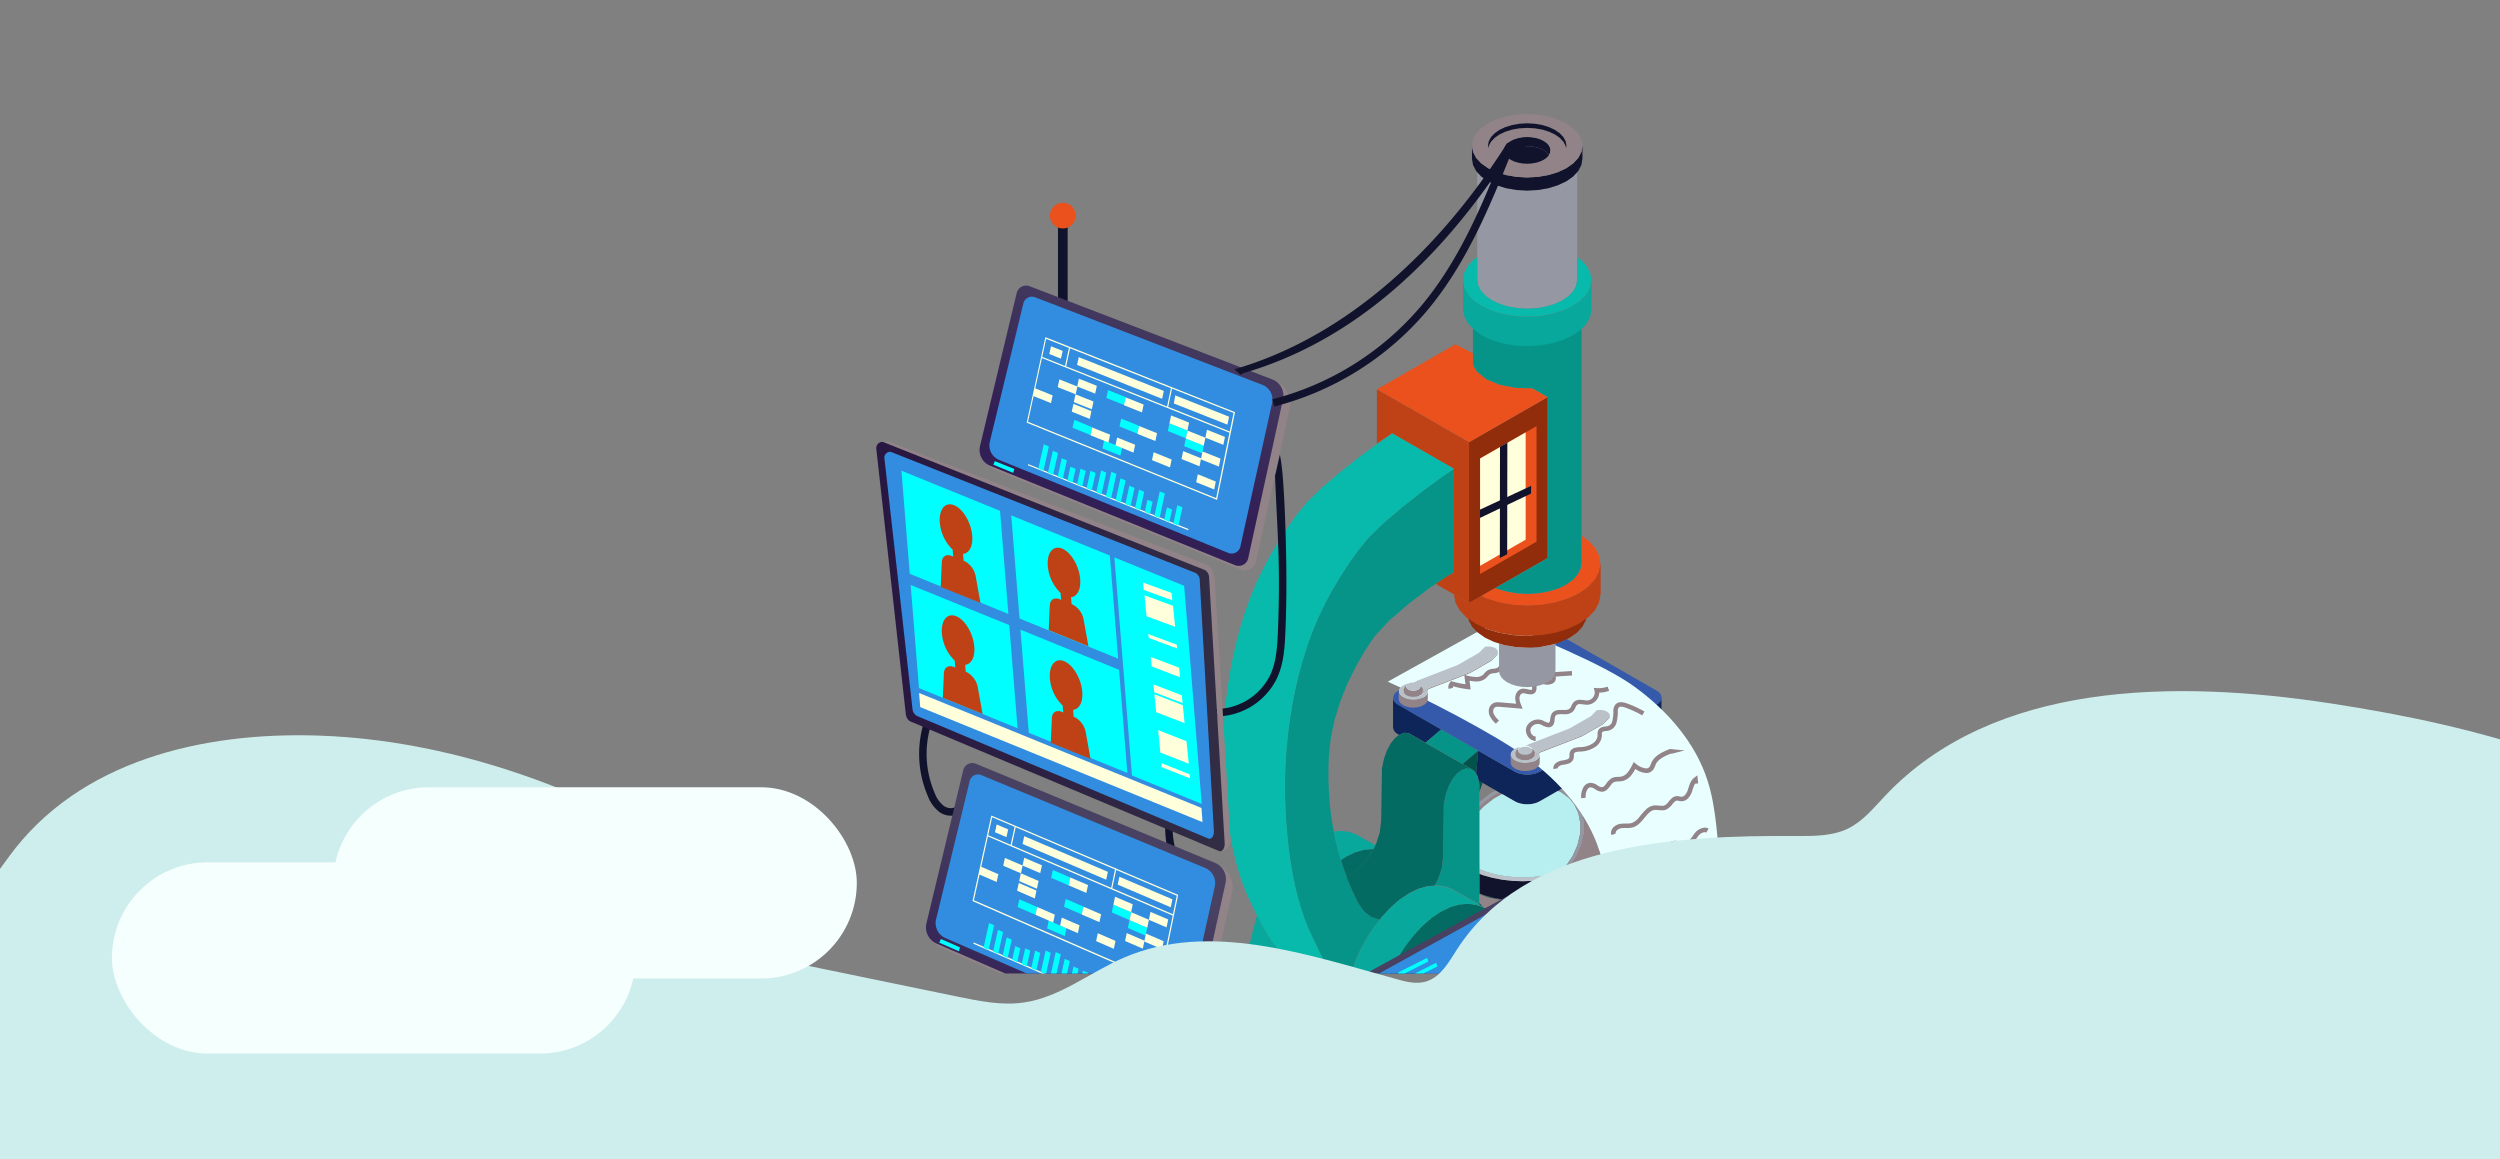 <svg xmlns="http://www.w3.org/2000/svg" xmlns:xlink="http://www.w3.org/1999/xlink" viewBox="0 0 916.84 425.23">
  <rect x="0" y="0" width="916.84" height="425.23" fill="#808080" stroke="none"/>
  <defs>
    <style>
      .cls-1 {
        fill: none;
      }

      .cls-2 {
        clip-path: url(#clip-path);
      }

      .cls-3 {
        fill: #0e2559;
      }

      .cls-4 {
        fill: #069489;
      }

      .cls-5 {
        fill: #73767d;
      }

      .cls-6 {
        fill: #9598a2;
      }

      .cls-7 {
        fill: #912d0b;
      }

      .cls-24, .cls-8 {
        fill: #918387;
      }

      .cls-9 {
        fill: #03524c;
      }

      .cls-10 {
        fill: #eb511c;
      }

      .cls-11 {
        fill: #bf4217;
      }

      .cls-12 {
        fill: #07968a;
      }

      .cls-13 {
        fill: #bac1c9;
      }

      .cls-14 {
        fill: #355aab;
      }

      .cls-15 {
        fill: #11132d;
      }

      .cls-16 {
        fill: url(#linear-gradient);
      }

      .cls-17 {
        fill: #406666;
      }

      .cls-18 {
        fill: #b7eef0;
      }

      .cls-19 {
        fill: #08baac;
      }

      .cls-20 {
        fill: #046b63;
      }

      .cls-21 {
        fill: #08a89c;
      }

      .cls-22 {
        fill: #e9ffff;
      }

      .cls-23 {
        fill: #ffffdb;
      }

      .cls-24, .cls-25, .cls-26, .cls-28, .cls-29, .cls-32 {
        fill-rule: evenodd;
      }

      .cls-25 {
        fill: url(#linear-gradient-2);
      }

      .cls-26, .cls-30 {
        fill: #328de0;
      }

      .cls-27, .cls-28 {
        fill: aqua;
      }

      .cls-29 {
        fill: url(#linear-gradient-3);
      }

      .cls-31 {
        fill: url(#linear-gradient-4);
      }

      .cls-32 {
        fill: url(#linear-gradient-5);
      }

      .cls-33 {
        fill: #ceeeed;
      }

      .cls-34 {
        fill: #f5fffe;
      }
    </style>
    <clipPath id="clip-path">
      <rect class="cls-1" x="-39.29" y="-95.29" width="1036.44" height="452.29"/>
    </clipPath>
    <linearGradient id="linear-gradient" x1="2589.87" y1="3477.68" x2="2592.61" y2="3477.68" gradientTransform="matrix(0, -37.24, 38.34, 12.99, -133000.27, 51552.68)" gradientUnits="userSpaceOnUse">
      <stop offset="0" stop-color="#b0dafb"/>
      <stop offset="0.01" stop-color="#b0dafb"/>
      <stop offset="0.62" stop-color="#b3c7f1"/>
      <stop offset="1" stop-color="#b5b8ea"/>
    </linearGradient>
    <linearGradient id="linear-gradient-2" x1="2614.18" y1="3403.75" x2="2616.92" y2="3403.75" gradientTransform="matrix(3.93, -25.2, 22.14, 8.98, -85220.67, 35483.89)" gradientUnits="userSpaceOnUse">
      <stop offset="0" stop-color="#321f56"/>
      <stop offset="0.01" stop-color="#321f56"/>
      <stop offset="1" stop-color="#484161"/>
    </linearGradient>
    <linearGradient id="linear-gradient-3" x1="2603.23" y1="3402.27" x2="2605.98" y2="3402.27" gradientTransform="matrix(3.98, -25.25, 21.81, 9.51, -84187.14, 33756.19)" xlink:href="#linear-gradient-2"/>
    <linearGradient id="linear-gradient-4" x1="321.35" y1="237.12" x2="449.13" y2="237.12" gradientUnits="userSpaceOnUse">
      <stop offset="0" stop-color="#281742"/>
      <stop offset="0.01" stop-color="#281742"/>
      <stop offset="1" stop-color="#322d45"/>
    </linearGradient>
    <linearGradient id="linear-gradient-5" x1="2725.55" y1="3641.57" x2="2728.29" y2="3641.57" gradientTransform="matrix(-5.07, -22.27, -22.25, 11.2, 95406.74, 20306.33)" xlink:href="#linear-gradient-2"/>
  </defs>
  <g id="Design">
    <g class="cls-2">
      <g>
        <g>
          <g>
            <polygon class="cls-3" points="511.01 267.46 511.37 268.15 511.96 268.79 512.76 269.35 513.11 269.55 513.45 269.29 515.13 268.72 516.72 268.91 521.25 271.51 522.78 272.38 528.53 267.5 512.76 258.45 511.96 257.89 511.37 257.26 511.01 256.57 510.88 255.85 510.88 266.75 511.01 267.46"/>
            <polygon class="cls-4" points="525.79 274.11 530.33 276.71 530.88 277.03 534.86 279.31 536.39 280.19 542.14 275.3 528.53 267.5 522.78 272.38 525.79 274.11"/>
            <polygon class="cls-5" points="553.03 237.55 555.23 238.23 557.62 238.64 558.33 238.68 560.1 238.78 561.87 238.68 562.58 238.64 564.97 238.23 567.17 237.55 569.1 236.64 569.71 236.21 568.46 236.6 564.36 237.31 560.1 237.55 555.84 237.31 551.74 236.6 550.48 236.21 551.1 236.64 553.03 237.55"/>
            <polygon class="cls-3" points="562.12 251.87 560.1 251.99 558.08 251.87 556.14 251.53 555.72 251.4 555.13 251.58 553.77 252.22 552.65 253 551.83 253.89 551.32 254.85 551.15 255.85 551.32 256.86 551.83 257.82 552.65 258.71 553.77 259.48 555.13 260.12 556.67 260.6 558.35 260.89 560.1 260.99 561.85 260.89 563.52 260.6 565.07 260.12 566.43 259.48 567.54 258.71 568.37 257.82 568.88 256.86 569.05 255.85 568.88 254.85 568.37 253.89 567.54 253 566.43 252.22 565.07 251.58 564.48 251.4 564.06 251.53 562.12 251.87"/>
            <polygon class="cls-6" points="549.75 246.05 549.94 247.2 550.53 248.32 551.49 249.34 552.78 250.25 554.35 250.98 555.72 251.4 556.14 251.53 558.08 251.87 560.1 251.99 562.12 251.87 564.06 251.53 564.48 251.4 565.85 250.98 567.42 250.25 568.71 249.34 569.66 248.32 570.25 247.2 570.45 246.05 570.45 242.94 570.45 235.99 569.71 236.21 569.1 236.64 567.17 237.55 564.97 238.23 562.58 238.64 561.87 238.68 560.1 238.78 558.33 238.68 557.62 238.64 555.23 238.23 553.03 237.55 551.1 236.64 550.48 236.21 549.75 235.99 549.75 242.94 549.75 246.05"/>
            <polygon class="cls-7" points="539.73 220.59 543.22 218.59 548.41 215.61 552.36 213.34 562.37 207.6 565.59 205.75 567.56 204.62 567.56 203.12 567.56 195.82 567.56 192.01 567.56 145.64 562.37 148.62 540.18 161.34 538.75 162.16 538.75 197.5 538.75 220.41 538.75 221.15 539.05 220.98 539.73 220.59"/>
            <polygon class="cls-8" points="575.51 292.79 577.35 295.04 577.24 294.79 574.89 291.92 571.92 289.72 571.34 290.05 572.49 290.54 575.51 292.79"/>
            <polygon class="cls-9" points="542.53 290.52 543.71 287.1 542.25 286.26 542.53 287.51 542.53 290.52"/>
            <polygon class="cls-8" points="543.51 294.9 542.53 295.94 542.53 297.48 544.13 295.77 547.84 292.88 550.86 291.2 549.78 290.58 547.21 292.01 543.51 294.9"/>
            <polygon class="cls-6" points="542.61 294.04 542.53 294.13 542.53 295.94 543.51 294.9 547.21 292.01 549.78 290.58 548.53 289.87 546.55 290.97 542.61 294.04"/>
            <polygon class="cls-10" points="516.22 149.24 521.85 152.47 527.48 155.7 533.12 158.94 538.75 162.16 540.18 161.34 562.37 148.62 567.56 145.64 561.93 142.41 555.97 142.26 550.02 141.1 545.13 139.12 541.68 136.31 540.18 133.8 540.18 133.11 540.18 129.65 533.76 126.25 528.58 129.23 504.95 142.78 510.58 146.01 516.22 149.24"/>
            <polygon class="cls-11" points="510.51 158.88 510.58 158.92 515.04 161.48 516.22 162.15 519.58 164.08 521.85 165.38 524.12 166.68 527.48 168.61 528.65 169.28 533.12 171.84 533.19 171.89 533.19 185.57 533.19 209.87 530.64 211.29 526.47 214.11 527.48 214.69 533.12 217.92 533.3 218.03 538.25 220.87 538.75 221.15 538.75 220.41 538.75 197.5 538.75 162.16 533.12 158.94 527.48 155.7 521.85 152.47 516.22 149.24 510.58 146.01 504.95 142.78 504.95 162.72 505.63 162.23 510.51 158.88"/>
            <polygon class="cls-12" points="450.54 364.93 453.26 366.49 454.17 362.85 456.53 353.38 457.15 350.88 441.6 359.8 443.47 360.87 450.54 364.93"/>
            <polygon class="cls-9" points="542.14 275.3 536.39 280.19 539.4 281.92 540.8 282.91 541.35 283.82 542.14 275.3"/>
            <polygon class="cls-3" points="609.19 256.57 608.83 257.26 608.23 257.89 607.44 258.45 564.63 283.01 563.66 283.46 562.55 283.8 561.35 284.01 560.1 284.08 558.85 284.01 557.65 283.8 556.54 283.46 555.57 283.01 544.48 276.65 542.14 275.3 541.35 283.82 541.91 284.75 542.25 286.26 543.71 287.1 548.53 289.87 549.78 290.58 550.86 291.2 555.57 293.9 556.54 294.36 557.65 294.7 558.85 294.91 560.1 294.98 560.1 294.98 561.35 294.91 562.55 294.7 563.66 294.36 564.39 294.01 564.63 293.9 571.34 290.05 571.92 289.72 573.37 288.89 607.44 269.35 608.23 268.79 608.83 268.15 609.19 267.46 609.31 266.75 609.31 255.85 609.19 256.57"/>
            <polygon class="cls-11" points="584.89 212.61 582.41 215.27 579.07 217.6 575 219.51 570.37 220.94 565.33 221.81 560.1 222.11 554.86 221.81 549.83 220.94 545.19 219.51 543.22 218.59 539.73 220.59 539.05 220.98 538.75 221.15 538.25 220.87 533.3 218.03 533.78 220.83 535.31 223.72 537.79 226.38 538.58 226.93 541.13 228.71 545.19 230.63 547.37 231.29 547.4 231.3 549.75 232.02 549.77 232.03 549.83 232.05 549.84 232.05 554.86 232.92 560.1 233.22 565.33 232.92 570.35 232.05 570.37 232.05 570.43 232.03 570.45 232.02 572.79 231.3 572.83 231.29 575 230.63 579.07 228.71 581.61 226.93 582.41 226.38 584.89 223.72 586.41 220.83 586.93 217.83 586.93 206.72 586.41 209.72 584.89 212.61"/>
            <polygon class="cls-10" points="579.63 208.63 578.5 210.77 576.66 212.75 574.18 214.48 571.16 215.9 567.72 216.95 563.98 217.6 560.1 217.82 556.21 217.6 552.48 216.95 549.03 215.9 548.41 215.61 543.22 218.59 545.19 219.51 549.83 220.94 554.86 221.81 560.1 222.11 565.33 221.81 570.37 220.94 575 219.51 579.07 217.6 582.41 215.27 584.89 212.61 586.41 209.72 586.93 206.72 586.41 203.72 584.89 200.83 582.41 198.17 580.01 196.49 580.01 206.4 579.63 208.63"/>
            <polygon class="cls-6" points="549.09 239.81 546.92 242.01 539.09 246.5 524.07 252.32 523.4 252.7 521.86 253.58 521.69 253.68 521.83 253.41 521.85 253.28 521.9 253.01 521.9 252.83 521.83 252.43 521.62 252.04 521.29 251.69 520.49 250.95 520.73 251.21 520.88 251.49 520.9 251.59 520.93 251.79 520.88 252.08 520.87 252.1 520.73 252.36 520.49 252.62 520.16 252.85 519.76 253.04 519.31 253.18 518.82 253.26 518.3 253.29 517.79 253.26 517.3 253.18 516.85 253.04 516.45 252.85 516.12 252.62 515.88 252.36 515.74 252.1 515.73 252.08 515.7 251.9 515.68 251.79 515.73 251.49 515.88 251.21 516.12 250.95 515.32 251.69 514.99 252.04 514.79 252.42 514.78 252.43 514.71 252.83 514.71 253.54 514.78 253.95 514.99 254.33 515.32 254.69 515.76 255 516.31 255.26 516.93 255.45 517.6 255.56 518.3 255.6 519 255.56 519.68 255.45 520.3 255.26 520.85 255 521.29 254.69 521.62 254.33 521.82 253.96 521.69 254.03 521.82 253.96 523.53 252.98 524.07 252.67 539.09 246.86 546.92 242.36 549.09 240.16 549.23 239.9 549.3 239.49 549.3 239.14 549.23 239.54 549.09 239.81"/>
            <polygon class="cls-13" points="517.79 250.31 517.3 250.4 516.85 250.54 516.56 250.67 516.45 250.72 516.12 250.95 515.88 251.21 515.73 251.49 515.68 251.79 515.7 251.9 515.73 252.08 515.74 252.1 515.88 252.36 516.12 252.62 516.45 252.85 516.85 253.04 517.3 253.18 517.79 253.26 518.3 253.29 518.82 253.26 519.31 253.18 519.76 253.04 520.16 252.85 520.49 252.62 520.73 252.36 520.87 252.1 520.88 252.08 520.93 251.79 520.9 251.59 520.88 251.49 520.73 251.21 520.49 250.95 520.16 250.72 520.04 250.67 519.76 250.54 519.31 250.4 519.02 250.35 518.82 250.31 518.5 250.29 518.49 250.29 518.3 250.28 517.79 250.31"/>
            <polygon class="cls-5" points="523.23 254.71 522.73 255.24 522.07 255.7 521.26 256.08 520.34 256.37 519.34 256.54 518.3 256.6 517.26 256.54 516.27 256.37 515.35 256.08 514.54 255.7 513.88 255.24 513.38 254.71 513.08 254.14 512.98 253.54 512.98 256.44 513.08 257.04 513.38 257.61 513.88 258.14 514.54 258.6 515.35 258.98 516.27 259.27 517.26 259.44 518.3 259.5 519.34 259.44 520.34 259.27 521.26 258.98 522.07 258.6 522.73 258.14 523.23 257.61 523.53 257.04 523.63 256.44 523.63 253.54 523.53 254.14 523.23 254.71"/>
            <polygon class="cls-13" points="521.62 254.33 521.29 254.69 520.85 255 520.3 255.26 519.68 255.45 519 255.56 518.3 255.6 517.6 255.56 516.93 255.45 516.31 255.26 515.76 255 515.32 254.69 514.99 254.33 514.78 253.95 514.71 253.54 514.71 252.83 514.78 252.43 514.79 252.42 514.99 252.04 515.32 251.69 516.12 250.95 516.45 250.72 516.56 250.67 516.27 250.72 515.35 251 514.54 251.38 513.88 251.85 513.38 252.38 513.08 252.95 513 253.44 512.98 253.54 513.08 254.14 513.38 254.71 513.88 255.24 514.54 255.7 515.35 256.08 516.27 256.37 517.26 256.54 518.3 256.6 519.34 256.54 520.34 256.37 521.26 256.08 522.07 255.7 522.73 255.24 523.23 254.71 523.53 254.14 523.63 253.54 523.53 252.98 521.82 253.96 521.62 254.33"/>
            <polygon class="cls-13" points="519.02 250.35 519.31 250.4 519.76 250.54 520.04 250.67 520.16 250.72 520.49 250.95 521.29 251.69 521.62 252.04 521.83 252.43 521.9 252.83 521.9 253.01 521.85 253.28 521.83 253.41 521.69 253.68 521.86 253.58 523.4 252.7 524.07 252.32 539.09 246.5 546.92 242.01 549.09 239.81 549.23 239.54 549.3 239.14 549.23 238.74 549.03 238.35 548.7 238 548.25 237.68 547.7 237.43 547.08 237.24 546.41 237.12 545.71 237.08 545.01 237.12 544.54 237.2 542.37 239.4 534.54 243.89 519.52 249.71 518.5 250.29 518.82 250.31 519.02 250.35"/>
            <polygon class="cls-13" points="557.17 274.49 556.92 274.75 556.77 275.04 556.72 275.33 556.77 275.62 556.79 275.64 556.92 275.91 557.17 276.17 557.49 276.39 557.89 276.58 558.35 276.72 558.84 276.81 559.35 276.84 559.86 276.81 560.35 276.72 560.81 276.58 561.21 276.39 561.53 276.17 561.77 275.91 561.91 275.64 561.92 275.62 561.97 275.33 561.94 275.13 561.92 275.04 561.77 274.75 561.53 274.49 561.21 274.26 561.09 274.21 560.81 274.08 560.35 273.94 560.06 273.89 559.86 273.85 559.54 273.84 559.35 273.82 558.84 273.85 558.35 273.94 557.89 274.08 557.61 274.21 557.49 274.26 557.17 274.49"/>
            <polygon class="cls-13" points="562.67 277.55 562.34 277.91 561.89 278.22 561.35 278.48 560.72 278.67 560.05 278.78 559.35 278.82 558.65 278.78 557.98 278.67 557.35 278.48 556.81 278.22 556.36 277.91 556.03 277.55 555.83 277.16 555.76 276.76 555.76 276.05 555.83 275.65 556.03 275.26 556.36 274.91 557.17 274.17 557.49 273.94 557.61 273.89 557.31 273.94 556.39 274.22 555.58 274.6 554.92 275.06 554.43 275.59 554.13 276.17 554.02 276.76 554.13 277.36 554.43 277.93 554.92 278.46 555.58 278.92 556.39 279.3 557.31 279.58 558.31 279.76 559.35 279.82 560.39 279.76 561.39 279.58 562.31 279.3 563.12 278.92 563.78 278.46 564.27 277.93 564.58 277.36 564.68 276.76 564.58 276.19 562.87 277.18 562.67 277.55"/>
            <polygon class="cls-6" points="590.13 263.03 587.97 265.23 580.13 269.72 565.11 275.54 564.44 275.92 562.9 276.8 562.73 276.9 562.87 276.63 562.9 276.5 562.94 276.23 562.94 276.05 562.87 275.65 562.67 275.26 562.34 274.91 561.53 274.17 561.77 274.43 561.92 274.71 561.94 274.81 561.97 275.01 561.92 275.3 561.91 275.32 561.77 275.58 561.53 275.84 561.21 276.07 560.81 276.26 560.35 276.4 559.86 276.48 559.35 276.51 558.84 276.48 558.35 276.4 557.89 276.26 557.49 276.07 557.17 275.84 556.92 275.58 556.79 275.32 556.77 275.3 556.72 275.01 556.77 274.71 556.92 274.43 557.17 274.17 556.36 274.91 556.03 275.26 555.83 275.65 555.76 276.05 555.76 276.76 555.83 277.16 556.03 277.55 556.36 277.91 556.81 278.22 557.35 278.48 557.98 278.67 558.65 278.78 559.35 278.82 560.05 278.78 560.72 278.67 561.35 278.48 561.89 278.22 562.34 277.91 562.67 277.55 562.87 277.18 562.73 277.25 562.87 277.18 564.58 276.19 565.11 275.89 580.13 270.07 587.97 265.58 590.13 263.38 590.28 263.11 590.35 262.71 590.35 262.36 590.28 262.76 590.13 263.03"/>
            <polygon class="cls-13" points="559.54 273.51 559.86 273.53 560.06 273.56 560.35 273.62 560.81 273.75 561.09 273.89 561.21 273.94 561.53 274.17 562.34 274.91 562.67 275.26 562.87 275.65 562.94 276.05 562.94 276.23 562.9 276.5 562.87 276.63 562.73 276.9 562.9 276.8 564.44 275.92 565.11 275.54 580.13 269.72 587.97 265.23 590.13 263.03 590.28 262.76 590.35 262.36 590.28 261.95 590.07 261.57 589.74 261.21 589.29 260.9 588.75 260.64 588.13 260.45 587.45 260.34 586.75 260.3 586.05 260.34 585.59 260.42 583.42 262.62 575.58 267.11 560.56 272.93 559.54 273.51"/>
            <path class="cls-14" d="M570.45,236v10.06l-.2,1.15-.59,1.12-.95,1-1.29.89-1.57.74-1.37.42.59.18,1.36.64,1.11.78.83.89.51,1,.17,1-.17,1-.51,1-.83.89-1.11.77-1.36.64-1.55.48-1.68.29-1.74.1-1.75-.1-1.68-.29-1.55-.48-1.35-.64-1.12-.77-.82-.89-.51-1-.17-1,.17-1,.51-1,.82-.89,1.12-.78,1.35-.64.6-.18-1.37-.42-1.57-.74-1.29-.89-1-1-.59-1.12-.2-1.15V236l-1.78-.55-2.27-1.07L518.49,250h0l1-.59,15-5.81,7.83-4.5,2.17-2.2.47-.08.7,0,.7,0,.67.12.62.19.55.26.44.31.34.36.2.38.07.41v.35l-.07.4-.14.27-2.17,2.2-7.83,4.49-15,5.82-.54.3.1.57v2.9l-.1.6-.3.57-.5.53-.66.46-.81.38-.92.28-1,.18-1,.05-1-.05-1-.18-.93-.28-.8-.38-.66-.46-.5-.53-.3-.57-.1-.6v-3l-.23.14-.8.55-.59.64-.36.69-.13.71.13.72.36.69.59.63.8.56,15.77,9.05,13.61,7.8,1.13-1-1.13,1,2.34,1.35L555.57,283l1,.45,1.11.34,1.2.21,1.25.07,1.25-.07,1.2-.21,1.11-.34,1-.45,42.81-24.56.79-.56.6-.63.36-.69.12-.72-.12-.71-.36-.69-.6-.64-.79-.55-32.93-18.89-2.28,1.07Zm5.13,31.12,7.84-4.49,2.16-2.2.47-.08.7,0,.7,0,.68.11.62.19.54.26.45.31.33.36.21.39.06.4v.35l-.06.4-.15.27-2.16,2.2-7.84,4.49-15,5.82-.53.3.1.57v2.9l-.11.6-.3.57-.49.53-.66.46-.81.38-.92.28-1,.18-1,.06-1-.06-1-.18-.92-.28-.81-.38-.66-.46-.49-.53-.31-.57-.1-.6v-2.9l.1-.59.31-.58.49-.53.66-.46.81-.38.92-.28.3-.05.28-.14.45-.13.5-.09.51,0h.19l1-.58Z"/>
            <polygon class="cls-7" points="575 230.63 572.83 231.29 572.79 231.3 570.45 232.02 570.43 232.03 570.37 232.05 570.35 232.05 565.33 232.92 560.1 233.22 554.86 232.92 549.84 232.05 549.83 232.05 549.77 232.03 549.75 232.02 547.4 231.3 547.37 231.29 545.19 230.63 541.13 228.71 538.58 226.93 538.67 227.47 539.92 229.82 541.94 231.98 544.65 233.88 545.69 234.37 547.96 235.44 549.75 235.99 550.48 236.21 551.74 236.6 555.84 237.31 560.1 237.55 564.36 237.31 568.46 236.6 569.71 236.21 570.45 235.99 572.23 235.44 574.51 234.37 575.54 233.88 578.26 231.98 580.28 229.82 581.52 227.47 581.61 226.93 579.07 228.71 575 230.63"/>
            <polygon class="cls-6" points="542.1 104.74 543.14 106.71 544.83 108.53 547.11 110.12 549.89 111.43 553.06 112.4 556.5 113 557.89 113.08 560.08 113.2 563.65 113 567.09 112.4 570.26 111.43 573.04 110.12 575.32 108.53 577.02 106.71 578.06 104.74 578.41 102.69 578.41 101.31 578.41 94.28 578.41 63.13 576.91 64.74 574.4 66.5 571.33 67.94 567.83 69.02 564.03 69.68 560.08 69.9 556.13 69.68 552.33 69.02 548.83 67.94 545.76 66.5 543.24 64.74 541.74 63.13 541.74 94.28 541.74 102.69 542.1 104.74"/>
            <polygon class="cls-15" points="545.76 66.5 548.83 67.94 552.33 69.02 556.13 69.68 560.08 69.9 564.03 69.68 567.83 69.02 571.33 67.94 574.4 66.5 576.91 64.74 578.41 63.13 578.78 62.73 579.94 60.55 580.33 58.29 580.33 53.47 579.94 55.74 578.78 57.92 578.41 58.32 578.41 58.32 576.91 59.92 574.4 61.69 571.33 63.13 567.83 64.2 564.03 64.86 560.08 65.09 556.13 64.86 552.33 64.2 548.83 63.13 545.76 61.69 543.24 59.92 541.75 58.32 541.74 58.32 541.37 57.92 540.22 55.74 539.83 53.47 539.83 58.29 540.22 60.55 541.37 62.73 541.74 63.13 543.24 64.74 545.76 66.5"/>
            <polygon class="cls-15" points="567.96 53.28 567.17 52.43 566.11 51.69 564.82 51.08 563.34 50.63 561.74 50.35 560.08 50.26 558.41 50.35 556.81 50.63 555.34 51.08 554.04 51.69 552.98 52.43 552.19 53.28 551.71 54.19 551.54 55.15 551.71 56.1 552.09 56.83 552.19 56.64 552.98 55.79 554.04 55.05 555.34 54.44 556.81 53.99 558.41 53.71 560.08 53.62 561.74 53.71 563.34 53.99 564.82 54.44 566.11 55.05 567.17 55.79 567.96 56.64 568.06 56.83 568.45 56.1 568.61 55.15 568.45 54.19 567.96 53.28"/>
            <path class="cls-8" d="M573.37,52,572,50.56l-1.79-1.25-2.18-1-2.49-.77-2.7-.47-2.8-.15-2.81.15-2.7.47-2.49.77-2.18,1-1.79,1.25L546.79,52,546,53.54l-.14.77.14.77.82,1.55,1.32,1.43,1.79,1.25,2.18,1,.11,0,2.38.74,2.7.47,2.81.16,2.8-.16,2.7-.47,2.39-.74.1,0,2.18-1L572,58.06l1.33-1.43.82-1.55.13-.77-.13-.77Zm-4.92,4.11-.39.73L568,57l-.79.85-1.06.74-1.29.61-1.48.45-1.6.28-1.66.09L558.41,60l-1.6-.28-1.47-.45-1.3-.61L553,57.87l-.79-.85-.1-.19-.38-.73-.16-1,.16-1,.48-.91.79-.85,1.06-.74,1.3-.61,1.47-.45,1.6-.28,1.67-.1,1.66.1,1.6.28,1.48.45,1.29.61,1.06.74.79.85.49.91.16,1Z"/>
            <path class="cls-8" d="M541.37,57.92l.37.4h0l1.49,1.6,2.52,1.76,3.07,1.45,3.5,1.07,3.8.66,4,.23,3.95-.23,3.8-.66,3.5-1.07,3.07-1.45,2.51-1.76,1.5-1.6h0l.37-.4,1.16-2.18.39-2.27-.39-2.26L578.78,49l-1.87-2-2.51-1.76-3.07-1.44-3.5-1.08-3.8-.66-3.95-.22-4,.22-3.8.66-3.5,1.08-3.07,1.44L543.24,47l-1.87,2-1.15,2.18-.39,2.26.39,2.27Zm4.6-6.06.82-1.55,1.32-1.42,1.79-1.25,2.18-1,2.49-.76,2.7-.47,2.81-.16,2.8.16,2.7.47,2.49.76,2.18,1L572,48.89l1.33,1.42.82,1.55.28,1.61-.15.84-.13.77-.82,1.55L572,58.06l-1.79,1.25-2.18,1-.1,0-2.39.74-2.7.47-2.8.16-2.81-.16-2.7-.47-2.38-.74-.11,0-2.18-1-1.79-1.25-1.32-1.43L546,55.08l-.14-.77-.14-.84Z"/>
            <polygon class="cls-15" points="567.17 55.79 566.11 55.05 564.82 54.44 563.34 53.99 561.74 53.71 560.08 53.62 558.41 53.71 556.81 53.99 555.34 54.44 554.04 55.05 552.98 55.79 552.19 56.64 552.09 56.83 552.19 57.02 552.98 57.87 554.04 58.61 555.34 59.22 556.81 59.67 558.41 59.95 560.08 60.04 561.74 59.95 563.34 59.67 564.82 59.22 566.11 58.61 567.17 57.87 567.96 57.02 568.06 56.83 567.96 56.64 567.17 55.79"/>
            <polygon class="cls-15" points="545.97 53.54 546.78 51.99 548.12 50.56 549.9 49.31 552.08 48.29 554.57 47.52 557.27 47.05 560.08 46.9 562.88 47.05 565.58 47.52 568.07 48.29 570.25 49.31 572.04 50.56 573.37 51.99 574.19 53.54 574.32 54.31 574.47 53.47 574.19 51.86 573.37 50.31 572.04 48.89 570.25 47.64 568.07 46.61 565.58 45.85 562.88 45.38 560.08 45.22 557.27 45.38 554.57 45.85 552.08 46.61 549.9 47.64 548.12 48.89 546.78 50.31 545.97 51.86 545.69 53.47 545.83 54.31 545.97 53.54"/>
            <polyline class="cls-16" points="347.76 182.36 348 182.45 347.99 182.37 347.76 182.36"/>
            <polygon class="cls-6" points="536.53 347.65 535.82 346.06 534.68 344.99 533.19 344.52 531.46 344.69 529.61 345.47 527.75 346.82 526.02 348.64 524.53 350.81 523.39 353.19 522.67 355.6 522.43 357.89 522.67 359.9 522.9 360.4 523.39 361.5 524.53 362.57 526.02 363.04 527.75 362.87 529.61 362.09 531.16 360.97 532.56 359.95 533.88 358.57 535 356.92 535.87 355.12 536.41 353.29 536.6 351.55 536.78 349.67 536.73 349.25 536.53 347.65"/>
            <polygon class="cls-9" points="549.76 339.4 555.64 356.24 600.96 330.24 602.64 329.28 590.97 322.59 584.89 319.1 584.21 320.64 583.56 322.09 582.4 323.83 580.88 326.1 580.36 326.65 579.66 327.69 577.03 330.5 573.97 332.89 570.58 334.77 567 336.07 566.6 336.15 564.6 336.87 559.93 337.73 555.38 337.75 551.11 336.92 547.29 335.27 547.12 335.15 548.48 336.76 549.76 339.4"/>
            <polygon class="cls-6" points="580.69 319.63 580.32 319.71 579.93 319.89 579.53 320.16 579.16 320.51 578.81 320.92 578.51 321.38 578.26 321.88 578.07 322.39 577.96 322.89 577.92 323.37 577.96 323.8 578.07 324.17 578.26 324.46 578.51 324.68 578.81 324.79 579.16 324.81 579.53 324.72 579.93 324.54 580.32 324.27 580.69 323.92 581.04 323.51 581.26 323.18 581.35 323.05 581.6 322.55 581.78 322.04 581.89 321.54 581.93 321.06 581.89 320.63 581.78 320.26 581.6 319.96 581.35 319.76 581.04 319.64 580.69 319.63"/>
            <polygon class="cls-17" points="548.7 329.42 548.51 329.39 548.17 329.32 547.42 329.18 543.96 328.22 542.54 327.68 542.54 327.88 545.54 329.17 548.47 329.74 549.35 329.91 549.81 330 552.17 329.99 551.03 329.87 548.7 329.42"/>
            <polygon class="cls-15" points="476.59 388.2 488.25 394.89 494.11 364.77 464.93 381.51 476.59 388.2"/>
            <path class="cls-15" d="M580.61,317.71l-.36.08-.09,0-.48.22h0l-.37.21-.31.15-2.7,1.36-.7.26-2,.76L573,321l-.09,0-.52.14-1.21.34h0l-1.05.29-.59.16-3.61.69-3.71.41-3.76.14-3.75-.14-3.71-.41-3.61-.69L544,321l-1.42-.54v7.23l1.42.54,3.46,1,.75.14.34.07.18,0,2.34.45,1.14.12,2.15.24.42,0,3.75.14,3.76-.14,3.71-.41h0l3.07-.58.52-.1,2.14-.59,1.32-.37,3.26-1.24,3-1.52.38-.21.48-.33.46-.42.42-.5.37-.57.07-.14.23-.46.23-.61.13-.61.05-.58v-1.6l0-.5-.14-.45-.22-.36-.31-.25-.37-.14Zm1,2.26.18.29.12.37,0,.43,0,.48-.12.5-.18.51-.25.5-.09.12-.22.34-.35.41-.37.35-.39.27-.4.18-.37.09-.35,0-.3-.12-.68-.38.68.38-.25-.2-.19-.3-.11-.37,0-.43,0-.48.11-.5.19-.51.25-.5.3-.46.35-.41.37-.35.4-.27.39-.18.37-.08H581l.31.12-1-.57,1,.57Z"/>
            <polygon class="cls-13" points="570.62 320.08 568.63 320.63 565.33 321.26 564.66 321.33 561.93 321.64 560.06 321.7 558.49 321.76 557.63 321.73 555.05 321.64 551.66 321.26 548.36 320.63 547.47 320.38 545.19 319.75 544.39 319.45 542.54 318.75 542.54 320.45 542.54 320.45 543.96 320.99 547.42 321.95 551.03 322.64 554.74 323.05 558.49 323.19 562.25 323.05 565.96 322.64 569.57 321.95 570.16 321.79 571.21 321.5 571.21 321.5 572.42 321.16 572.94 321.02 573.03 320.99 573.6 320.78 575.6 320.02 576.29 319.76 578.99 318.4 579.3 318.25 579.67 318.04 579.68 318.03 580.16 317.81 580.25 317.79 580.61 317.71 581.03 317.73 581.4 317.87 580.45 317.32 579.64 316.86 579.27 316.72 578.85 316.7 578.4 316.8 577.92 317.02 577.91 317.03 577.54 317.24 577.23 317.39 577.19 317.42 575.31 318.36 575.15 318.44 574.82 318.61 574.78 318.62 574.23 318.83 574.15 318.86 573.9 318.95 573.53 319.1 572.58 319.46 571.8 319.75 570.62 320.08"/>
            <polygon class="cls-18" points="544.13 295.77 542.53 297.48 542.53 297.49 542.53 297.55 542.53 301.36 542.53 301.91 542.53 304.05 542.53 306.27 542.53 308.77 542.53 312.17 542.53 315.28 542.54 316.39 542.54 318.75 544.39 319.45 545.19 319.75 547.47 320.38 548.36 320.63 551.66 321.26 555.05 321.64 557.63 321.73 558.49 321.76 560.06 321.7 561.93 321.64 564.66 321.33 565.33 321.26 568.63 320.63 570.62 320.08 571.8 319.75 572.58 319.46 573.35 318.64 573.6 318.37 574.21 317.72 574.48 317.31 574.5 317.28 575.57 315.68 576.73 313.95 577.12 313.08 578.5 309.96 578.65 309.34 579.46 305.9 579.47 305.74 579.49 305.02 579.49 304.94 579.57 301.91 578.82 298.16 577.79 295.97 577.35 295.04 575.51 292.79 572.49 290.54 571.34 290.05 564.63 293.9 564.39 294.01 563.66 294.36 562.55 294.7 561.35 294.91 560.1 294.98 560.1 294.98 558.85 294.91 557.65 294.7 556.54 294.36 555.57 293.9 550.86 291.2 547.84 292.88 544.13 295.77"/>
            <polygon class="cls-9" points="542.54 331.9 543.9 332.68 542.54 331.02 542.54 331.9"/>
            <path class="cls-4" d="M541.68,136.31l-1.5-2.51V119.48l.31.33,2.93,2,3.58,1.68,4.07,1.25,4.43.77,4.6.26,4.6-.26,4.42-.77,4.08-1.25,3.57-1.68,2.94-2,.3-.33V206.4l-.38,2.23-1.13,2.14-1.84,2-2.48,1.73-3,1.42-3.44,1-3.74.65-3.88.22-3.89-.22-3.73-.65-3.45-1-.62-.29,4-2.27,10-5.74,3.22-1.85,2-1.13v-59l-5.63-3.23-6-.15-6-1.16-4.89-2ZM503,336.29l-1.11-.83-1.64-1.23L498,331l-.52-1.11-.8-1.69-.86-1.83L494,321.76l0-.06-1.63-4.51-.56-1.82-.84-2.73-1.16-4.54-.66-3.22-.27-1.3-.72-4.52-.51-4.51-.31-4.52-.14-4.52,0-4.53.2-4.55.76-6.53,1.45-6.54,2.05-6.49,2.56-6.34,3-6.09,3.33-5.77,3.59-5.35,5.36-5.78,7.16-6.16,7.48-5.68,2.37-1.59,4.17-2.82,2.55-1.42v-38l-4.88,3.35-6.89,5.07L514.23,186l-3.72,3.18-3.07,2.61L505,194.16l-3.11,3L498,201.93l-3.37,4.74-3.17,4.88-2.95,4.95-2.67,5-2.37,4.93-2.09,5-1.9,5.18-1.69,5.32-1.49,5.44-1.3,5.53-1.11,5.58-.9,5.61-.72,5.6-.53,5.57-.35,5.51-.16,5.41,0,5.28.17,5.16.29,5,.4,4.92.52,4.79.48,3.47.16,1.17.76,4.5.89,4.33.32,1.34.69,2.83,1.15,4,.87,2.58.41,1.22.62,1.6.69,1.75.1.26,1.55,3.39,1.33,2.75.31.65.87,1.79.86,1.75,1.86,3.52,2.08,3.38,2.35,3.08,2.69,2.64.64.42,1.29-6.65,1.28-4.12,1.85-4.3.23-.44,2.09-3.89,2.73-4.18,2.15-2.77.11-.15-1.16-.36Zm39.51-6.19v-9.65h0v-23h0v-10l-.28-1.25-.34-1.51-1.11-1.84-1.4-1-1.59-.19-.57.2-1.11.38-.33.25-1.35,1-1.6,1.94-1.41,2.56-1.12,3.13-.76,3.65-.13,8.93-.09,5.67,0,2.17,0,2.3-.08.73-.4,3.55-.73,2.24-.59,1.85-1.33,2.49.77-.06.86.12,1.84.26.31,0,2.71,1.06h0l.9.52,9,5.16v-1.8Zm62.82,2.67-48.25,27.67-57.2,32.81,11.67,6.69,57.19-32.81L617,339.46l7.07-4.06,1.87-1.07-11.66-6.69-1.87,1.07ZM455.49,386.14l14,8,14,8.05,14,8,14,8,64.26-36.86,64.27-36.86-14-8-.13-.08v8.12l-57.19,32.8L511.58,410.2l-11.67-6.69-11.66-6.69-11.66-6.69-11.66-6.69-11.67-6.69-11.66-6.69v-8.12l-14.15,8.12,14,8Z"/>
            <path class="cls-19" d="M537,105.32l-.46-2.63.46-2.64,1.34-2.54,2.18-2.34,1.27-.89v8.41l.36,2,1,2,1.69,1.82,2.28,1.59,2.78,1.31,3.17,1,3.44.6,1.39.08,2.19.12,3.57-.2,3.44-.6,3.17-1,2.78-1.31,2.28-1.59,1.7-1.82,1-2,.35-2V94.28l1.28.89,2.18,2.34,1.34,2.54.1.61.35,2-.45,2.63-1.34,2.54-2.18,2.34-2.94,2-3.57,1.68-4.08,1.25-4.42.77-4.6.26-4.6-.26-2-.34-2.43-.43L547,113.93l-3.58-1.68-2.93-2-2.18-2.34ZM463.87,341.21l2.08,3.38.66.86,1.14,1.49.55.72,2.69,2.65h0l2.33,1.55.75.51,1.9,1.09,1,.56,1.67,1,4.54,2.61,4.53,2.6,4.54,2.6,2,1.17.05-.21-.64-.42L491,360.68l-2.35-3.08-2.08-3.38-1.86-3.52-.86-1.75-.87-1.79-.31-.65-1.33-2.75-1.55-3.39-.1-.26-.69-1.75-.62-1.6-.41-1.22-.87-2.58-1.15-4-.69-2.83-.32-1.34-.89-4.33-.76-4.5-.16-1.17-.48-3.47-.52-4.79-.4-4.92-.29-5-.17-5.16,0-5.28.16-5.41.35-5.51.53-5.57.72-5.6.9-5.61,1.11-5.58,1.3-5.53,1.49-5.44,1.69-5.32,1.9-5.18,2.09-5,2.37-4.93,2.67-5,2.95-4.95,3.17-4.88,3.37-4.74,3.85-4.74,3.11-3,2.49-2.42,3.07-2.61,3.72-3.18,7.19-5.64,6.89-5.07,4.88-3.35-.08,0-4.46-2.55-1.17-.68-3.36-1.93-2.27-1.3-2.27-1.3-3.36-1.93-1.18-.67-4.46-2.56-.07,0-4.88,3.35-.68.5-6.21,4.56-7.19,5.65-6.79,5.79-5.61,5.44-3.85,4.75-3.36,4.74-3.18,4.88-2.94,5-2.67,5-2.37,4.94-2.1,5-1.89,5.18-1.69,5.32-1.5,5.44-1.3,5.53-1.1,5.58-.91,5.61-.72,5.6-.53,5.57-.34,5.51-.16,5.4,0,5.29.17,5.16.28,5,.4,4.92.52,4.79.64,4.64.77,4.5.88,4.33,1,4.17,1.15,4,1.27,3.8,1.42,3.6,1.55,3.4,1.64,3.4.75,1.54,1,2Z"/>
            <polygon class="cls-6" points="574.89 291.92 577.24 294.79 577.35 295.04 577.79 295.97 578.82 298.16 579.57 301.91 579.49 304.94 579.49 305.02 579.47 305.74 579.46 305.9 578.65 309.34 578.5 309.96 577.12 313.08 576.73 313.95 575.57 315.68 574.5 317.28 574.48 317.31 574.21 317.72 573.6 318.37 573.35 318.64 572.58 319.46 573.53 319.1 573.9 318.95 574.15 318.86 574.23 318.83 574.78 318.62 574.82 318.61 575.15 318.44 575.31 318.36 575.32 318.35 576.08 317.21 576.68 316.32 578 314.34 578.04 314.26 579.89 310.09 579.9 310.05 580.55 307.29 580.71 306.64 580.91 305.76 581.02 301.51 580.22 297.52 578.54 293.92 576.04 290.87 573.37 288.89 571.92 289.72 574.89 291.92"/>
            <polygon class="cls-8" points="585.78 305.26 584.1 301.67 580.98 297.32 578.54 293.92 580.22 297.52 581.02 301.51 580.91 305.76 580.71 306.64 580.55 307.29 579.9 310.05 579.89 310.09 578.04 314.26 578 314.34 576.68 316.32 576.08 317.21 575.32 318.35 575.31 318.36 577.19 317.42 577.23 317.39 577.54 317.24 577.91 317.03 577.92 317.02 578.4 316.8 578.85 316.7 579.27 316.72 579.64 316.86 580.45 317.32 581.4 317.87 581.71 318.12 581.93 318.48 582.07 318.93 582.11 319.44 582.11 319.45 582.11 321.03 582.06 321.61 581.92 322.22 581.7 322.83 581.47 323.29 581.4 323.43 581.03 324 580.61 324.5 580.15 324.92 579.67 325.25 579.29 325.46 576.29 326.98 573.03 328.22 571.71 328.58 569.57 329.18 569.05 329.28 565.98 329.86 565.96 329.87 562.25 330.28 558.49 330.42 554.74 330.28 554.32 330.23 552.17 329.99 549.81 330 549.35 329.91 548.47 329.74 545.54 329.17 542.54 327.88 542.54 330.1 542.54 331.02 543.9 332.68 544.31 332.92 546.63 334.57 546.67 334.62 547.12 335.15 547.29 335.27 551.11 336.92 555.38 337.75 559.93 337.73 564.6 336.87 566.6 336.15 567 336.07 570.58 334.77 573.97 332.89 577.03 330.5 579.66 327.69 580.36 326.65 580.88 326.1 582.4 323.83 583.56 322.09 584.21 320.64 584.89 319.1 585.45 317.84 586.41 313.79 586.47 313.51 586.59 309.26 585.78 305.26"/>
            <path class="cls-20" d="M503.58,311.36l.1,0-.62,1.16-.3.56-2.59,3.41-3,2.92-3.22,2.27-1.63-4.51-.56-1.82,1.33-.9.9-.51,3.17-1.49,3.25-.88Zm53.53,49.08-57.2,32.81,1.47-5.89L506.46,367l.8-3.2,1.29-4.12,1.84-4.3,2.33-4.33,2.72-4.18,2.62-3.37.39-.51,1.76-1.89,1.43-1.54,3.25-2.85,3.17-2.15.9-.51,3.17-1.49,3.25-.88,3.19-.23,3,.42,1,.38,1.45.56.32.12,2.32,1.66,0,.05.45.53,1.36,1.61,1.28,2.64,5.88,16.84Zm-20.33-10.78,0-.42-.19-1.59-.72-1.59L534.68,345l-1.49-.47-1.73.17-1.85.78-1.86,1.35L526,348.64l-1.49,2.17-1.14,2.38-.71,2.41-.25,2.3.25,2,.22.49.49,1.1,1.14,1.07L526,363l1.73-.16,1.86-.78,1.55-1.12,1.4-1,1.32-1.38,1.12-1.65.87-1.8.54-1.83.19-1.74Zm-8.72-29.2.73-2.24.4-3.55.08-.73,0-2.3,0-2.17.09-5.67.13-8.93.76-3.65,1.12-3.13,1.41-2.56,1.6-1.94,1.35-1,.33-.25,1.11-.38.57-.2,1.59.19-3-1.73-1.53-.88-4-2.28-.55-.32-4.54-2.6-3-1.73-1.53-.87-4.53-2.6-1.59-.19-1.68.57-.34.26-1.35,1-1.59,1.94-1.41,2.56-1.13,3.13-.75,3.65-.29,19.07-.49,4.28-1.32,4.09-.38.72-.72,1.36-.62,1.16-.3.56-2.59,3.41-3,2.92-3.22,2.27,0,.06,1.91,4.59.86,1.83.8,1.69L498,331l2.24,3.25,1.64,1.23,1.11.83,1.85.59,1.16.36.75-1,1-1.06,2.2-2.37.14-.12,3.1-2.73,3.18-2.15.44-.25.46-.27,2.56-1.19.61-.29,3.24-.88,2.21-.16h.22l1.33-2.49Zm-40.38,39.72-4.53-2.6L478.61,355l-1.67-1-1-.56-1.9-1.09-.75-.51L471,350.31l-.63,3.25-.68,3.51-4.75,24.44,29.17-16.74.16-.82-2-1.17ZM617,339.46l-48.25,27.67-57.19,32.81V410.2l57.19-32.81L626,344.59V334.33l-1.87,1.07Zm-41.18,42-64.26,36.86v12.34l64.26-36.86,64.27-36.86V344.59ZM601,330.24l-45.32,26,1.47,4.2,48.25-27.67,7.07-4.06,1.87-1.07-3,.42-8.66,1.22Z"/>
            <path class="cls-21" d="M497.65,306.16,504.4,310l-.72,1.36-.1,0-3.19.23-3.25.88L494,314l-.9.51-1.33.9-.84-2.73-1.16-4.54-.66-3.22,2.84-.21,3,.43ZM543.4,123l3.58,1.68,4.07,1.25,1.57.27,2.86.5,4.6.26,4.6-.26,4.42-.77,4.08-1.25,2.77-1.3.8-.38,2.94-2,.3-.33,1.44-1.54.44-.47,1.34-2.54.45-2.64V102.69l-.45,2.63-1.34,2.54-2.18,2.34-2.94,2-3.57,1.68-4.08,1.25-4.42.77-4.6.26-4.6-.26-2-.34-2.43-.43L547,113.93l-3.58-1.68-2.93-2-2.18-2.34L537,105.32l-.46-2.63V113.4L537,116l1.34,2.54,1.87,2,.31.33Zm-45.84,287.3-14-8-14-8.05-14-8-14-8-14-8V382.4l14,8,14,8,14,8,14,8,14,8,14,8V418.31Zm-44.3-33.52,11.67,6.69,11.66,6.69,11.66,6.69,11.66,6.69,11.67,6.69V399.94l-11.67-6.69,1.47-5.89L506.46,367l.8-3.2,1.29-4.12,1.84-4.3,2.33-4.33,2.72-4.18,2.62-3.37.39-.51,1.76-1.89,1.43-1.54,3.25-2.85,3.17-2.15.9-.51,3.17-1.49,3.25-.88,3.19-.23,3,.42,1,.38,1.45.56.32.12-.41-.23-1.36-.78-9-5.16-.9-.52h0l-2.71-1.06-.31,0-1.84-.26-.86-.12-.77.06h-.22l-2.21.16-3.24.88-.61.29-2.56,1.19-.46.27-.44.25L513.22,330l-3.1,2.73-.14.12-2.2,2.37-1,1.06-.75,1-.11.15-2.15,2.77-2.73,4.18L499,348.23l-.23.44-1.85,4.3-1.28,4.12-1.29,6.65-.05.21-.16.82-5.85,30.12-11.66-6.69-11.66-6.69,4.75-24.44.68-3.51.63-3.25h0l-2.69-2.65-.55-.72-1.14-1.49-.66-.86-2.08-3.38L462,337.69l-1-2-.42,1.33-3.46,13.86-.62,2.5-2.36,9.47-.91,3.64-2.72-1.56-7.07-4.06-1.87-1.07v10.26ZM584.89,319.1l6.08,3.49,11.67,6.69,8.66-1.22-13.25-7.6-11.64-6.67-1,4Z"/>
            <g>
              <path class="cls-22" d="M727.6,418.32c-4.76.86-7.82-.77-12.16-2.92l-43.11-21.27c-8.05-4-17-9.09-18.8-17.89-1-4.91.55-10.16-1-14.92-1.75-5.34-6.87-8.69-10.68-12.82-14.72-15.91-9-41.42-15.59-62.09-4.47-14.09-14.76-25.76-26.7-34.48s-36.76-18.33-50.26-24.35L508.94,250c13.5,6,39,19.11,51,27.83s22.24,20.38,26.71,34.47c6.55,20.67.86,46.18,15.58,62.1,3.82,4.12,8.93,7.47,10.68,12.81,1.56,4.76,0,10,1,14.92,1.77,8.81,10.74,13.92,18.79,17.9l43.11,21.27c4.34,2.14,9.07,4.34,13.84,3.49Z"/>
              <path class="cls-8" d="M546.29,247.31a13.27,13.27,0,0,0-1.19,1.26,5.25,5.25,0,0,1-3.77,1.35,12.7,12.7,0,0,1-2.4-.29c.1.74.19,1.49.29,2.23l.13,1-1-.1a31.5,31.5,0,0,1-5.45-1.09,1,1,0,0,0-.07.35l0,.26h0l-1.6.38-.08-.64a2.88,2.88,0,0,1,.69-1.85l.35-.4.52.16a30.44,30.44,0,0,0,4.73,1l-.3-2.3L537,247.5l1.17.29a13.77,13.77,0,0,0,3.17.48,3.66,3.66,0,0,0,2.63-.88,10.94,10.94,0,0,1,1.39-1.44,5.29,5.29,0,0,1,2.4-.72,3.14,3.14,0,0,0,1.59-.48,3.91,3.91,0,0,0,.88-1.49,3.93,3.93,0,0,1,1.57-2,2.85,2.85,0,0,1,1.43-.35c1.1,0,2,.39,2.71.37h.12a3.07,3.07,0,0,0,1.87-.92,26.58,26.58,0,0,0,1.86-2,5.87,5.87,0,0,1,4-2.07,2.88,2.88,0,0,1,1.93.7l-1.07,1.25a1.28,1.28,0,0,0-.86-.31,4.4,4.4,0,0,0-2.79,1.54,27.07,27.07,0,0,1-2,2.13,4.67,4.67,0,0,1-2.88,1.33h-.21c-1.12,0-2.07-.39-2.71-.37a1.22,1.22,0,0,0-.63.14,2.48,2.48,0,0,0-.86,1.26,5.21,5.21,0,0,1-1.36,2.12,4.63,4.63,0,0,1-2.4.82A3.78,3.78,0,0,0,546.29,247.31Zm15.12,7.33a2,2,0,0,0,1.72-.86,2.39,2.39,0,0,0,.37-1.41c0-.26,0-.49,0-.67l.06-.46.32-.34a2.26,2.26,0,0,1,.85-.14,7.33,7.33,0,0,1,1.58.22,4.92,4.92,0,0,0,1.09.11,4.25,4.25,0,0,0,2-.44,2.06,2.06,0,0,0,1.17-1.81v-.22h0a3.48,3.48,0,0,0-.1-.51l.23,0,5.85-.39-.1-1.64-5.86.38a2.93,2.93,0,0,0-.78.15,1.52,1.52,0,0,0-.88.75l-.13.63a4.28,4.28,0,0,0,.13.83v.06c0,.14,0,.19-.3.36a2.65,2.65,0,0,1-1.2.25,3.24,3.24,0,0,1-.72-.08,9,9,0,0,0-1.95-.25,3.59,3.59,0,0,0-1.53.29,2.19,2.19,0,0,0-1.18,1.26,2.88,2.88,0,0,0-.16,1c0,.26,0,.48,0,.67a1,1,0,0,1-.08.49c-.11.12-.08.11-.36.14a5.59,5.59,0,0,1-1.12-.21,6.81,6.81,0,0,0-1.58-.24l-.42,0a2.92,2.92,0,0,0-1.89,1.16,3.87,3.87,0,0,0-.74,2v.35a6.33,6.33,0,0,0,.36,2l-5.77-.48a9.2,9.2,0,0,0-.94-.05,3.66,3.66,0,0,0-1.85.42,3.25,3.25,0,0,0-1.52,2.89,4,4,0,0,0,.22,1.34,8.72,8.72,0,0,0,2.39,3.21l1.15-1.18h0a7.27,7.27,0,0,1-2-2.58,2.3,2.3,0,0,1-.13-.79,1.63,1.63,0,0,1,.68-1.46,2.18,2.18,0,0,1,1-.21,7.63,7.63,0,0,1,.8.05l7,.59,1.33.12-.49-1.24a7.15,7.15,0,0,1-.69-2.61v-.22a2.25,2.25,0,0,1,.42-1.12,1.22,1.22,0,0,1,.79-.51l.2,0a5.24,5.24,0,0,1,1.19.21A7,7,0,0,0,561.41,254.64Zm8.74,9a2.8,2.8,0,0,1,.29-1.1,1.1,1.1,0,0,1,.66-.48,4.65,4.65,0,0,1,1.29-.13h1.28a4.28,4.28,0,0,0,3.2-1,5,5,0,0,0,.92-1.49,2.76,2.76,0,0,1,.58-.93,1.5,1.5,0,0,1,1-.3c.69,0,1.63.23,2.64.24h.29A4.61,4.61,0,0,0,586.5,254a10.45,10.45,0,0,0,3.63-.65l-.57-1.55a8.8,8.8,0,0,1-3.09.56c-.27,0-.55,0-.82,0l-1.17-.11.3,1.14.08.59a3,3,0,0,1-2.61,2.9h-.2c-.72,0-1.65-.23-2.64-.24a3.18,3.18,0,0,0-2.11.7,4.1,4.1,0,0,0-1,1.49,3.52,3.52,0,0,1-.59,1,2.83,2.83,0,0,1-2,.52l-1.28,0a6,6,0,0,0-1.77.21,2.72,2.72,0,0,0-1.57,1.17,5.57,5.57,0,0,0-.6,2.26,2.82,2.82,0,0,1-.17.72l-.23.3-.27.07a7.43,7.43,0,0,1-2-.85,4.64,4.64,0,0,0-5.94,2.2,3.52,3.52,0,0,0-.27,1.37,4.21,4.21,0,0,0,1,2.66,3.48,3.48,0,0,0,2.57,1.28l0-1.65h0a1.8,1.8,0,0,1-1.33-.7,2.46,2.46,0,0,1-.59-1.59,1.79,1.79,0,0,1,.14-.73,2.82,2.82,0,0,1,2.63-1.55,2.73,2.73,0,0,1,1.14.23,7.06,7.06,0,0,0,2.69,1,2.09,2.09,0,0,0,1.11-.3,2.19,2.19,0,0,0,.91-1.06A6.11,6.11,0,0,0,570.15,263.63Zm17.32,6.21h0v-.62a1.27,1.27,0,0,1,.1-.68l.24-.22a3,3,0,0,1,1-.22,8.25,8.25,0,0,0,1.47-.27,4.05,4.05,0,0,0,2.59-3,15,15,0,0,0,.44-3.86,2.3,2.3,0,0,1,.37-1.54,1.11,1.11,0,0,1,.83-.28,5.06,5.06,0,0,1,1.51.32,38,38,0,0,1,6.25,2.89l.83-1.43h0a39.37,39.37,0,0,0-6.53-3,6.61,6.61,0,0,0-2.06-.42,2.76,2.76,0,0,0-2,.78,3.74,3.74,0,0,0-.83,2.66,13.41,13.41,0,0,1-.38,3.43,2.41,2.41,0,0,1-1.51,1.86,11.25,11.25,0,0,1-1.66.27,3.93,3.93,0,0,0-1,.32,2.25,2.25,0,0,0-.92.87,2.89,2.89,0,0,0-.32,1.5v.56a3.74,3.74,0,0,1-2,3A8.69,8.69,0,0,1,579.6,274a8.07,8.07,0,0,0-2,.24,2.6,2.6,0,0,0-1.81,1.46,3.52,3.52,0,0,0-.21,1.34,2.52,2.52,0,0,1-.07.78c-.1.29-.32.49-.8.68a8.39,8.39,0,0,1-1.75.38,5.32,5.32,0,0,0-2.08.77,2.49,2.49,0,0,0-1.22,2l0,.4,1.62-.31v-.09c0-.17.11-.39.49-.65a3.56,3.56,0,0,1,1.4-.51,9.32,9.32,0,0,0,2.1-.47,2.81,2.81,0,0,0,1.77-1.69,4.12,4.12,0,0,0,.16-1.3,1.94,1.94,0,0,1,.08-.71c.1-.23.29-.38.74-.52a7,7,0,0,1,1.6-.17,10.41,10.41,0,0,0,5.07-1.49A5.4,5.4,0,0,0,587.47,269.84Zm4.45,17a3.25,3.25,0,0,1,1.25-.25,11.84,11.84,0,0,0,1.77-.15,5.73,5.73,0,0,0,3.27-2.1,14.12,14.12,0,0,0,1.53-2.35,7.43,7.43,0,0,0,4,1.49,3.07,3.07,0,0,0,2.55-1.21,7.46,7.46,0,0,0,.87-1.82c.85-2,3.18-3.11,5.55-4.06l.39,0v-.12l0,.16.23-.07,4.46-1.16-5.37-.53-.19.07c-2.44,1-5.35,2.21-6.62,5a7.43,7.43,0,0,1-.68,1.49,1.46,1.46,0,0,1-1.24.57,7,7,0,0,1-3.74-1.7l-.8-.64-.46.91a14.61,14.61,0,0,1-1.77,2.87,4.1,4.1,0,0,1-2.33,1.55,12.71,12.71,0,0,1-1.54.12,4.62,4.62,0,0,0-1.9.42,6.87,6.87,0,0,0-2.18,2.19,5,5,0,0,1-.75.84,1.24,1.24,0,0,1-.7.32h-.11a3.2,3.2,0,0,1-1.51-.65,5.08,5.08,0,0,0-2.36-.94h-.17a3.12,3.12,0,0,0-2.74,1.77,6.61,6.61,0,0,0-.77,3.2l0,.68,1.64-.17h0l0-.51a5.2,5.2,0,0,1,.56-2.39c.38-.64.77-.93,1.31-.93h.07a3.78,3.78,0,0,1,1.59.71,4.64,4.64,0,0,0,2.38.89l.27,0a2.89,2.89,0,0,0,1.58-.68,9.93,9.93,0,0,0,1.45-1.68A3.87,3.87,0,0,1,591.92,286.82Zm11.4,12.83a12.41,12.41,0,0,1,1.68-1.81,3.48,3.48,0,0,1,1.81-.85l.45,0c.64,0,1.4.15,2.24.15a3.94,3.94,0,0,0,1.64-.31,7,7,0,0,0,2.35-2.14,4.6,4.6,0,0,1,.82-.83,1.19,1.19,0,0,1,.72-.28h0c.3,0,.8.19,1.53.24h.13a3.41,3.41,0,0,0,2.52-1.23,6.8,6.8,0,0,0,1.32-2.33,15.88,15.88,0,0,1,1.08-2.87l1.15-.11c0-.49-.09-1-.13-1.48l-.14-1.5-1.19.92c-1.55,1.24-1.84,3.12-2.33,4.51a5.38,5.38,0,0,1-1,1.76,1.77,1.77,0,0,1-1.3.68h-.06c-.32,0-.84-.22-1.6-.24H615a2.93,2.93,0,0,0-1.66.6,9.68,9.68,0,0,0-1.57,1.66,3.77,3.77,0,0,1-1.28,1.13,2.26,2.26,0,0,1-1,.17c-.62,0-1.38-.14-2.24-.14l-.67,0a5.12,5.12,0,0,0-2.64,1.21,24,24,0,0,0-2.77,3.08,6.26,6.26,0,0,1-2.68,2.13c-1.13.4-2.66.09-4.36.35a4.56,4.56,0,0,0-2.21,1.06,3.08,3.08,0,0,0-1.11,2.23,2.37,2.37,0,0,0,.15.82l1.55-.55h0l0-.27a1.4,1.4,0,0,1,.56-1,2.88,2.88,0,0,1,1.39-.68c1.26-.24,2.88.13,4.6-.41C601,302.67,602.18,301,603.32,299.65Zm-6.62,21.61a7.31,7.31,0,0,1,5.66-5.58c1.42-.29,3.18-.08,4.94-.8a13,13,0,0,0,3.73-3c1.06-1,2-1.77,3.11-1.81h.11c.91,0,2,.52,3.45.55a3.78,3.78,0,0,0,.74-.07A4.56,4.56,0,0,0,621,309a26.53,26.53,0,0,0,1.61-2.13,3.79,3.79,0,0,1,2.56-1.71l.61.16.82-1.43a2.87,2.87,0,0,0-1.43-.38,5.31,5.31,0,0,0-3.89,2.39c-.52.7-1,1.44-1.5,2a3,3,0,0,1-1.6,1l-.43,0c-.88,0-2-.52-3.45-.55h-.19a6.56,6.56,0,0,0-4.19,2.28,11.6,11.6,0,0,1-3.22,2.64c-1.21.54-2.84.39-4.59.7a8.92,8.92,0,0,0-7,6.88l1.61.32ZM597.83,338a11.89,11.89,0,0,1,1.29-2.76,3.07,3.07,0,0,1,1.91-1.42l.49,0c1.09,0,2.46.68,4.1.72l.73-.06a5,5,0,0,0,2.56-1.38c1-1,1.79-2.2,2.59-3.11a3.41,3.41,0,0,1,2.44-1.5h0c.59,0,1.38.3,2.41.32h.16a4,4,0,0,0,2.13-.75,14.3,14.3,0,0,0,2.24-2.14,5.88,5.88,0,0,1,2-1.56,19,19,0,0,1,3.11-.45,4.44,4.44,0,0,0,1.89-.83,2.7,2.7,0,0,0,1.1-1.93l-1.64-.11a1,1,0,0,1-.47.74,2.87,2.87,0,0,1-1.18.51,16.88,16.88,0,0,0-3.4.54,9.56,9.56,0,0,0-3.29,2.7,8.37,8.37,0,0,1-1.29,1.17,2.32,2.32,0,0,1-1.27.46h-.09c-.59,0-1.38-.31-2.41-.33h-.09a4.21,4.21,0,0,0-2.66,1.08,22.77,22.77,0,0,0-2.65,3.09,4.45,4.45,0,0,1-2.52,1.84l-.45,0c-1.08,0-2.45-.69-4.1-.72a3.68,3.68,0,0,0-.8.08,4.67,4.67,0,0,0-3,2.09,13.33,13.33,0,0,0-1.49,3.16l1.55.54ZM607,351l.41,0c.79,0,1.86.47,3.13.5a3.4,3.4,0,0,0,1.15-.2,3.56,3.56,0,0,0,1.85-1.68,27,27,0,0,0,1.2-3.16,4.07,4.07,0,0,1,.6-1.09,1.3,1.3,0,0,1,.74-.48l.34,0a5.14,5.14,0,0,1,1.76.47,6.65,6.65,0,0,0,2.26.58,2.51,2.51,0,0,0,1.57-.54,3.9,3.9,0,0,0,1.06-1.6l2.41-5.68a45.68,45.68,0,0,1,5.37,5.13l1.23-1.09h0a48.85,48.85,0,0,0-6.4-6.05l-.85-.66-.42,1-2.86,6.72a2.48,2.48,0,0,1-.56.95l-.55.18a5.23,5.23,0,0,1-1.67-.47,6.76,6.76,0,0,0-2.35-.58,3.1,3.1,0,0,0-.73.09,3.14,3.14,0,0,0-2,1.51,19.08,19.08,0,0,0-1.24,3.16,5.06,5.06,0,0,1-.6,1.19,1.51,1.51,0,0,1-.76.6l-.58.1c-.76,0-1.84-.47-3.13-.49a3.88,3.88,0,0,0-.75.07,3.84,3.84,0,0,0-2.7,2.49,9.06,9.06,0,0,0-.53,2.17,2.82,2.82,0,0,0-.7-.1,2.92,2.92,0,0,0-1.19.25,5.93,5.93,0,0,0-2.15,1.9l-2.75,3.43,1.28,1q1.38-1.71,2.75-3.43a4.69,4.69,0,0,1,1.54-1.43l.52-.1a.75.75,0,0,1,.68.28l1.41,2.31.12-2.7a9.29,9.29,0,0,1,.55-3A2.19,2.19,0,0,1,607,351Zm10.5,14a12,12,0,0,1-1.42,2.26,2.79,2.79,0,0,1-1.8.95H614a4.46,4.46,0,0,1-1.68-.41,4.36,4.36,0,0,0-1.16-.39H611a1.92,1.92,0,0,0-1.26.55,3,3,0,0,0-.85,1.37,4.9,4.9,0,0,0-.17,1.35,13,13,0,0,0,.33,2.61l.77,4.08-2.27-3.47-1.7-2.59h0l1.23-.8a6.24,6.24,0,0,1,.23-1.64,4.59,4.59,0,0,1,1.33-2.13,3.51,3.51,0,0,1,2.36-1l.37,0a6.21,6.21,0,0,1,1.59.5,2.94,2.94,0,0,0,1,.3h.11a1.15,1.15,0,0,0,.76-.43,6,6,0,0,0,.78-1.19,5.65,5.65,0,0,1,2.47-2.86,3.15,3.15,0,0,1,1.19-.23,6.91,6.91,0,0,1,3,1,5.51,5.51,0,0,0,2.25.8l.61-.14a2.66,2.66,0,0,0,.93-1.05,11.51,11.51,0,0,1,1.09-1.72,2.87,2.87,0,0,1,1.34-.92,3,3,0,0,1,1-.14c.53,0,1,.09,1.33.08H631a2.17,2.17,0,0,0,1.44-.87,5.84,5.84,0,0,0,1-1.93c.47-1.46.67-3.32,2-4.8l.47-.52.59.38,4.21,2.68.07,0,.14.22-.15-.14h0l.42.41.23-.93.46.23a1,1,0,0,1,.33.71.93.93,0,0,1-.3.69l-.37.27a1.79,1.79,0,0,1-.86.21,1.44,1.44,0,0,1-.78-.21l-3.62-2.31A16.87,16.87,0,0,0,635,357.4a7.2,7.2,0,0,1-1.28,2.49,3.8,3.8,0,0,1-2.54,1.47l-.39,0c-.54,0-1-.08-1.33-.08l-.45.06-.59.42a6.69,6.69,0,0,0-.6.92,5.07,5.07,0,0,1-1.9,2.24,3,3,0,0,1-1.38.33,6.87,6.87,0,0,1-3-1,5.62,5.62,0,0,0-2.28-.8l-.56.1A2.94,2.94,0,0,0,617.49,365ZM641,355.8l.13-.5h0Zm-12.3,27a1.39,1.39,0,0,1,.84-.34h.16a4.08,4.08,0,0,1,1.45.82,3.84,3.84,0,0,0,2.17,1,2,2,0,0,0,1-.26,3.13,3.13,0,0,0,1.27-1.68q1.38-3.42,2.78-6.82l1,.75.7.56.49-.76,2.28-3.5a2,2,0,0,1,.6-.7l.27-.07a2,2,0,0,1,.91.36c.38.25.79.59,1.2.91a3.72,3.72,0,0,0,2.21.74,2.36,2.36,0,0,0,1.34-.36,1.72,1.72,0,0,0,.77-1.38l-1.65-.07,0,.07-.43.09a2.12,2.12,0,0,1-1.2-.39c-.38-.29-.82-.67-1.32-1a3.44,3.44,0,0,0-1.8-.63,2.32,2.32,0,0,0-1,.26,3.4,3.4,0,0,0-1.21,1.27l-1.79,2.74-1.11-.87-.86-.67-.41,1c-1.06,2.61-2.13,5.22-3.19,7.82a1.74,1.74,0,0,1-.53.87l-.19.05a2.61,2.61,0,0,1-1.19-.66,5.27,5.27,0,0,0-2.18-1.11l-.41,0a3,3,0,0,0-1.82.67,17.45,17.45,0,0,0-1.83,1.81,2.69,2.69,0,0,1-1.5,1l-.19,0a5.05,5.05,0,0,1-1.73-.49,6.27,6.27,0,0,0-2.23-.6,2.33,2.33,0,0,0-1.56.56,3.41,3.41,0,0,0-1,1.9,13.57,13.57,0,0,0-.35,3,13.33,13.33,0,0,0,.57,3.87l1.58-.47h0a11.87,11.87,0,0,1-.2-6.06,1.89,1.89,0,0,1,.46-1l.49-.17a5,5,0,0,1,1.61.48,6.25,6.25,0,0,0,2.35.6l.4,0a5.36,5.36,0,0,0,3.06-2.09A8.66,8.66,0,0,1,628.7,382.81Zm21.57,9.6a10.07,10.07,0,0,1,4.1,2.39l1-1.28h0a11.5,11.5,0,0,0-4.82-2.72,4.78,4.78,0,0,0-1-.1,5.09,5.09,0,0,0-2.52.65,3.68,3.68,0,0,0-1.71,2,4.68,4.68,0,0,0-.21,1.54c0,.57.05,1.11.05,1.57a2.18,2.18,0,0,1-.3,1.3,1.29,1.29,0,0,1-.66.5,3.35,3.35,0,0,1-1.1.15c-.79,0-1.76-.15-2.78-.15a5.35,5.35,0,0,0-2,.32l-.41.15-.1.43a9.22,9.22,0,0,0-.23,2,8.83,8.83,0,0,0,.51,2.82,5.54,5.54,0,0,0-.57-.07,4.77,4.77,0,0,0-3.7,1.67,4.31,4.31,0,0,0-.94,2.73,4.4,4.4,0,0,0,.62,2.22,17.08,17.08,0,0,0-5.42,2.56l1,1.34a15.51,15.51,0,0,1,6.1-2.62l1.87-.35-1.54-1.12a2.51,2.51,0,0,1-.94-2,2.73,2.73,0,0,1,.56-1.69,3.17,3.17,0,0,1,2.43-1.06,3.3,3.3,0,0,1,1.56.38l2.55,1.37-1.44-2.51a7.33,7.33,0,0,1-1-3.64,7.24,7.24,0,0,1,.13-1.14,3.88,3.88,0,0,1,1-.14c.84,0,1.81.14,2.78.15a4.79,4.79,0,0,0,1.66-.25,3,3,0,0,0,1.46-1.11,3.86,3.86,0,0,0,.59-2.24c0-.57-.06-1.11-.06-1.57a3.37,3.37,0,0,1,.13-1,2.06,2.06,0,0,1,1-1.12,3.36,3.36,0,0,1,1.7-.43Zm8.86,15.91a4.39,4.39,0,0,1,1.23-.2l6.07-.33,1.67-.08L667,406.44a1.32,1.32,0,0,1-.32-.91,2.88,2.88,0,0,1,1.88-2.47,4.18,4.18,0,0,1,1.37-.21,12.11,12.11,0,0,1,3.94.91l.55-1.56a14,14,0,0,0-4.49-1,6,6,0,0,0-1.89.29,4.48,4.48,0,0,0-3,4,3.21,3.21,0,0,0,.11.68l-4.88.26a5.85,5.85,0,0,0-1.72.31,2.35,2.35,0,0,0-1.48,1.42l-.12.69a4,4,0,0,0,1,2.24,2.66,2.66,0,0,1,.67,1.29v.14l-.35.37a3.09,3.09,0,0,1-1.15.16c-.52,0-1.09,0-1.64-.08h-.31a5.92,5.92,0,0,0-5.75,4.23,4.29,4.29,0,0,0-.13,1.07,5.14,5.14,0,0,0,1.22,3.27,4.37,4.37,0,0,0,3.11,1.61l.07-1.65h0a2.67,2.67,0,0,1-1.92-1,3.52,3.52,0,0,1-.83-2.21l.08-.67a4.3,4.3,0,0,1,4.15-3h.22c.5,0,1.11.09,1.73.09a4.72,4.72,0,0,0,1.77-.28,2.17,2.17,0,0,0,1.32-1.49l.07-.55a4,4,0,0,0-1-2.26,2.66,2.66,0,0,1-.68-1.27l0-.15C658.68,408.58,658.8,408.46,659.13,408.32ZM682,411.16a5.29,5.29,0,0,1-.59-1.32l0-.33a2.24,2.24,0,0,1,.77-1.56,3.4,3.4,0,0,1,1.83-.87l.56,0a11,11,0,0,1,4.35,1.31l.68-1.5h0a12.26,12.26,0,0,0-5-1.45,6.74,6.74,0,0,0-.77,0,4.94,4.94,0,0,0-2.75,1.32,3.79,3.79,0,0,0-1.28,2.75l.07.67a6.49,6.49,0,0,0,.74,1.75,2.85,2.85,0,0,1,.42,1.18v0a1.49,1.49,0,0,1-.72,1.19,3.8,3.8,0,0,1-1.79.69c-1.38.2-3.11-.1-4.83.64a2.7,2.7,0,0,0-1.54,1.51l-.13.72a3.14,3.14,0,0,0,.7,1.79c.34.48.7.89.92,1.24a2.66,2.66,0,0,1,.41,1.46,4.74,4.74,0,0,1-2.24,3.75c-1.85,1.16-4.31,1.3-6.8,1.35l.05,1.65c2.48-.07,5.25-.14,7.62-1.59a6.39,6.39,0,0,0,3-5.16,4.34,4.34,0,0,0-.67-2.34c-.32-.51-.7-.93-1-1.31a1.6,1.6,0,0,1-.39-.84l0-.17a1.16,1.16,0,0,1,.66-.56c1.11-.52,2.66-.31,4.36-.5a5.43,5.43,0,0,0,2.58-1,3.12,3.12,0,0,0,1.37-2.51v-.07A4.35,4.35,0,0,0,682,411.16ZM708,417.28a1.14,1.14,0,0,0-.88-.42V418l-.42.32.33-.25h-.43l0,.1,0,.05h0A11.06,11.06,0,0,1,701.9,420a9.59,9.59,0,0,0-5.25,2.52,4.75,4.75,0,0,0-1.17,3.09,3.81,3.81,0,0,0,.36,1.65l-6.77,1a8.14,8.14,0,0,0-4,1.34,5.62,5.62,0,0,0-2,4.5c0,.26,0,.52,0,.78a14.57,14.57,0,0,0,1.8,5l1.46-.75h0a13.28,13.28,0,0,1-1.62-4.42l0-.6a4,4,0,0,1,1.35-3.2,6.8,6.8,0,0,1,3.2-1l8.18-1.22,2.08-.31-1.74-1.19a1.82,1.82,0,0,1-.71-1.57,3.07,3.07,0,0,1,.74-2,8.13,8.13,0,0,1,4.4-2,12.36,12.36,0,0,0,5.35-2.11,1.89,1.89,0,0,0,.66-1.41A1.23,1.23,0,0,0,708,417.28Z"/>
              <path class="cls-18" d="M689.31,445.1c5-4.24,9.78-9.64,9.93-16.15s-7.2-13-12.81-9.67l39.65-25.89c5.61-3.31,13,3.15,12.81,9.67s-2.7,9.84-7.64,14.08a48.42,48.42,0,0,1-9.13,6.45Z"/>
            </g>
            <polygon class="cls-8" points="549.09 239.81 546.92 242.01 539.09 246.5 524.07 252.32 523.4 252.7 521.86 253.58 521.69 253.68 521.83 253.41 521.85 253.28 521.9 253.01 521.9 252.83 521.83 252.43 521.62 252.04 521.29 251.69 520.49 250.95 520.73 251.21 520.88 251.49 520.9 251.59 520.93 251.79 520.88 252.08 520.87 252.1 520.73 252.36 520.49 252.62 520.16 252.85 519.76 253.04 519.31 253.18 518.82 253.26 518.3 253.29 517.79 253.26 517.3 253.18 516.85 253.04 516.45 252.85 516.12 252.62 515.88 252.36 515.74 252.1 515.73 252.08 515.7 251.9 515.68 251.79 515.73 251.49 515.88 251.21 516.12 250.95 515.32 251.69 514.99 252.04 514.79 252.42 514.78 252.43 514.71 252.83 514.71 253.54 514.78 253.95 514.99 254.33 515.32 254.69 515.76 255 516.31 255.26 516.93 255.45 517.6 255.56 518.3 255.6 519 255.56 519.68 255.45 520.3 255.26 520.85 255 521.29 254.69 521.62 254.33 521.82 253.96 521.69 254.03 521.82 253.96 523.53 252.98 524.07 252.67 539.09 246.86 546.92 242.36 549.09 240.16 549.23 239.9 549.3 239.49 549.3 239.14 549.23 239.54 549.09 239.81"/>
            <polygon class="cls-8" points="523.23 254.71 522.73 255.24 522.07 255.7 521.26 256.08 520.34 256.37 519.34 256.54 518.3 256.6 517.26 256.54 516.27 256.37 515.35 256.08 514.54 255.7 513.88 255.24 513.38 254.71 513.08 254.14 512.98 253.54 512.98 256.44 513.08 257.04 513.38 257.61 513.88 258.14 514.54 258.6 515.35 258.98 516.27 259.27 517.26 259.44 518.3 259.5 519.34 259.44 520.34 259.27 521.26 258.98 522.07 258.6 522.73 258.14 523.23 257.61 523.53 257.04 523.63 256.44 523.63 253.54 523.53 254.14 523.23 254.71"/>
            <polygon class="cls-8" points="590.13 263.03 587.97 265.23 580.13 269.72 565.11 275.54 564.44 275.92 562.9 276.8 562.73 276.9 562.87 276.63 562.9 276.5 562.94 276.23 562.94 276.05 562.87 275.65 562.67 275.26 562.34 274.91 561.53 274.17 561.77 274.43 561.92 274.71 561.94 274.81 561.97 275.01 561.92 275.3 561.91 275.32 561.77 275.58 561.53 275.84 561.21 276.07 560.81 276.26 560.35 276.4 559.86 276.48 559.35 276.51 558.84 276.48 558.35 276.4 557.89 276.26 557.49 276.07 557.17 275.84 556.92 275.58 556.79 275.32 556.77 275.3 556.72 275.01 556.77 274.71 556.92 274.43 557.17 274.17 556.36 274.91 556.03 275.26 555.83 275.65 555.76 276.05 555.76 276.76 555.83 277.16 556.03 277.55 556.36 277.91 556.81 278.22 557.35 278.48 557.98 278.67 558.65 278.78 559.35 278.82 560.05 278.78 560.72 278.67 561.35 278.48 561.89 278.22 562.34 277.91 562.67 277.55 562.87 277.18 562.73 277.25 562.87 277.18 564.58 276.19 565.11 275.89 580.13 270.07 587.97 265.58 590.13 263.38 590.28 263.11 590.35 262.71 590.35 262.36 590.28 262.76 590.13 263.03"/>
            <path class="cls-13" d="M549.23,238.74l.07.4-.07.4-.14.27-2.17,2.2-7.83,4.49-15,5.82-.67.38-1.54.88-.17.1.14-.27,0-.13,0-.27v-.18l-.07-.4-.21-.38-.33-.36-.8-.74.24.26.15.28,0,.1,0,.2,0,.29v0l-.14.26-.24.26-.33.23-.4.19-.45.14-.49.08-.52,0-.51,0-.49-.08-.45-.14-.4-.19-.33-.23-.24-.26-.14-.26v0l0-.19,0-.1.05-.3.15-.28.24-.26-.8.74-.33.36-.2.37h0l-.07.4v.71l.07.41.21.38.33.36.44.31.55.26.62.19.67.11.7,0,.71,0,.67-.11.62-.19.55-.26.44-.31.33-.36.2-.37,1.71-1,.1.56-.1.6-.3.57-.5.53-.66.46-.81.38-.92.29-1,.17-1,.06-1-.06-1-.17-.93-.29-.8-.38-.66-.46-.5-.53-.3-.57-.1-.6v-.09l.09-.5.3-.58.5-.52.66-.47.8-.38.93-.28.29-.05.29-.13.45-.14.49-.09.51,0h.2l1-.58,15-5.82,7.83-4.49,2.17-2.2.47-.08.7,0,.7,0,.67.12.62.19.55.25.44.31.34.36Zm8.26,35.53-.32.22-.25.26-.15.29,0,.29,0,.29,0,0,.13.27.25.26.32.22.4.19.45.14.5.09.51,0,.51,0,.49-.09.46-.14.4-.19.32-.22.24-.26.14-.27v0l.05-.29,0-.2,0-.09-.15-.29-.24-.26-.32-.22-.12-.06-.28-.13-.46-.14-.29-.05-.2,0h-.32l-.19,0-.51,0-.5.09-.45.14-.28.13Zm5.38,2.9-.2.38-.33.36-.45.31-.54.26-.63.19-.67.11-.7,0-.7,0-.68-.11-.62-.19-.54-.26-.45-.31-.33-.36-.2-.39-.07-.4v-.71l.07-.4.2-.39.33-.35.81-.74.32-.23.12-.05-.3.05-.92.28-.81.38-.66.46-.49.53-.31.58-.1.59.1.6.31.57.49.53.66.46.81.38.92.28,1,.18,1,.06,1-.06,1-.18.92-.28.81-.38.66-.46.49-.53.3-.57.11-.6-.1-.57ZM590.28,262l-.21-.39-.33-.36-.45-.31-.54-.26-.62-.19-.68-.11-.7,0-.7,0-.47.08-2.16,2.2-7.84,4.49-15,5.82-1,.58.32,0,.2,0,.29.06.46.13.28.14.12.05.32.23.81.74.33.35.2.39.07.4v.18l0,.27,0,.13-.14.27.18-.1,1.53-.88.67-.39,15-5.81,7.84-4.49,2.16-2.2.15-.27.06-.4Z"/>
            <polygon class="cls-6" points="569.71 236.21 568.46 236.6 564.36 237.31 560.1 237.55 555.84 237.31 551.74 236.6 550.48 236.21 549.75 235.99 549.75 242.94 549.75 246.05 549.94 247.2 550.53 248.32 551.49 249.34 552.78 250.25 554.35 250.98 555.72 251.4 556.14 251.53 558.08 251.87 560.1 251.99 562.12 251.87 564.06 251.53 564.48 251.4 565.85 250.98 567.42 250.25 568.71 249.34 569.66 248.32 570.25 247.2 570.45 246.05 570.45 242.94 570.45 235.99 569.71 236.21"/>
            <polygon class="cls-11" points="584.89 212.61 582.41 215.27 579.07 217.6 575 219.51 570.37 220.94 565.33 221.81 560.1 222.11 554.86 221.81 549.83 220.94 545.19 219.51 543.22 218.59 539.73 220.59 539.05 220.98 538.75 221.15 538.25 220.87 533.3 218.03 533.78 220.83 535.31 223.72 537.79 226.38 538.58 226.93 541.13 228.71 545.19 230.63 547.37 231.29 547.4 231.3 549.75 232.02 549.77 232.03 549.83 232.05 549.84 232.05 554.86 232.92 560.1 233.22 565.33 232.92 570.35 232.05 570.37 232.05 570.43 232.03 570.45 232.02 572.79 231.3 572.83 231.29 575 230.63 579.07 228.71 581.61 226.93 582.41 226.38 584.89 223.72 586.41 220.83 586.93 217.83 586.93 206.72 586.41 209.72 584.89 212.61"/>
            <polygon class="cls-7" points="575 230.63 572.83 231.29 572.79 231.3 570.45 232.02 570.43 232.03 570.37 232.05 570.35 232.05 565.33 232.92 560.1 233.22 554.86 232.92 549.84 232.05 549.83 232.05 549.77 232.03 549.75 232.02 547.4 231.3 547.37 231.29 545.19 230.63 541.13 228.71 538.58 226.93 538.67 227.47 539.92 229.82 541.94 231.98 544.65 233.88 545.69 234.37 547.96 235.44 549.75 235.99 550.48 236.21 551.74 236.6 555.84 237.31 560.1 237.55 564.36 237.31 568.46 236.6 569.71 236.21 570.45 235.99 572.23 235.44 574.51 234.37 575.54 233.88 578.26 231.98 580.28 229.82 581.52 227.47 581.61 226.93 579.07 228.71 575 230.63"/>
            <polygon class="cls-10" points="543.51 210.12 546.01 208.68 549.75 206.54 552.58 204.91 559.78 200.79 562.09 199.46 563.5 198.65 563.5 197.57 563.5 192.32 563.5 189.59 563.5 156.26 559.78 158.4 543.83 167.55 542.8 168.14 542.8 193.53 542.8 209.99 542.8 210.53 543.02 210.4 543.51 210.12"/>
            <polygon class="cls-23" points="543.83 167.55 542.8 168.14 542.8 193.53 542.8 207.51 545.75 205.82 548.59 204.19 555.78 200.06 558.09 198.74 559.51 197.92 559.51 196.84 559.51 191.6 559.51 188.86 559.51 158.56 543.83 167.55"/>
            <polyline class="cls-15" points="542.76 189.94 561.49 181 561.52 178.18 542.76 186.9"/>
            <polygon class="cls-15" points="550.1 163.89 550.05 204.63 552.74 203.25 552.8 162.34 550.1 163.89"/>
            <polygon class="cls-8" points="564.27 277.93 563.78 278.46 563.12 278.92 562.31 279.3 561.39 279.58 560.39 279.76 559.35 279.82 558.31 279.76 557.31 279.58 556.39 279.3 555.58 278.92 554.92 278.46 554.43 277.93 554.13 277.36 554.02 276.76 554.02 279.66 554.13 280.26 554.43 280.83 554.92 281.36 555.58 281.82 556.39 282.2 557.31 282.48 558.31 282.66 559.35 282.72 560.39 282.66 561.39 282.48 562.31 282.2 563.12 281.82 563.78 281.36 564.27 280.83 564.58 280.26 564.68 279.66 564.68 276.76 564.58 277.36 564.27 277.93"/>
          </g>
          <g>
            <path class="cls-24" d="M466.65,139.29,451.14,206.5,363.92,171s-4-2.21-4.33-4c0,0,.78,3.48,5.86,5.55l90.29,36.63a4.34,4.34,0,0,0,4.94-3.58l12.19-55.43S475.16,142.74,466.65,139.29Z"/>
            <path class="cls-15" d="M391.55,122.48v-40c0-2.09-.79-3.77-1.77-3.77S388,80.42,388,82.51v40c0,2.09.8,3.77,1.78,3.77s1.77-1.68,1.77-3.77"/>
            <path class="cls-25" d="M457.83,204.37l12.72-58.06a6.32,6.32,0,0,0-3.54-7L377.67,105a3.55,3.55,0,0,0-4.84,2.58l-13.4,55.91a6.31,6.31,0,0,0,3.39,7.2l90,36.53A3.58,3.58,0,0,0,457.83,204.37Z"/>
            <path class="cls-26" d="M463.25,141.25l-83.47-32.17a3.27,3.27,0,0,0-4.5,2.29L363,162a5.79,5.79,0,0,0,3.19,6.58l84.11,34.13a3.3,3.3,0,0,0,4.64-2.51l11.63-52.62A5.81,5.81,0,0,0,463.25,141.25Z"/>
            <g>
              <path class="cls-27" d="M411.17,153.52l6.59,2.65-.61,2.88-6.59-2.66Zm23.72,7.2-.6,2.9,6.59,2.64.6-2.9Zm-30.59,3.7,6.6,2.67.61-2.87-6.6-2.67Zm8.64-18.72-6.59-2.62-.61,2.86,6.59,2.63Zm-19.61,11.17,6.6,2.67.62-2.86L394,154Zm35.58-1.68-.61,2.89,6.59,2.64.61-2.9Z"/>
              <path class="cls-23" d="M452.71,151.06l-69.33-27.41L376.52,155l69.81,28.33,6.6-32.18ZM391,134.37l1.43-6.62,37,14.62L428,149.08Zm-7.34-10.09,8.35,3.31-1.43,6.61-8.36-3.32ZM446,182.69l-69-28,2.05-9.42,6.38,2.57.62-2.84-6.38-2.56,2.44-11.12,68.77,27.36Zm5-24.46-22.58-9,1.41-6.72,22.56,8.92Zm-1.76,2-.6,2.91-6.59-2.64.6-2.9Zm-13.17-5.25-.6,2.89-6.59-2.63.6-2.89Zm-12.35,6.77-6.6-2.65.61-2.88,6.59,2.64Zm15.56,12.19,6.6,2.66-.6,2.91-6.6-2.67Zm1.73-8.38,6.59,2.64-.59,2.91-6.6-2.65L439.9,171l-6.6-2.66.61-2.9,6.59,2.65Zm-39.38-21.2-6.58-2.63.61-2.85,6.59,2.62Zm-1.37,6.4-.61,2.86-6.6-2.65.62-2.85Zm.26,6,6.6,2.66-.62,2.87-6.6-2.67Zm22.57,9.1,6.59,2.66-.6,2.89-6.6-2.66Zm-29.28-18.4.62-2.85,6.59,2.64-.61,2.86Zm25,3.78-6.59-2.63.61-2.87,6.58,2.62Zm-9.11,9.21,6.6,2.66-.61,2.88-6.6-2.67Zm25.79-2.55,6.58,2.63-.6,2.91-6.59-2.64Zm-41-13.29-6.59-2.64.62-2.84,6.59,2.63Zm36,3.35L431,145l19.74,7.82-.6,2.91Zm-3.68-4.59-.61,2.89L395,133.82l.62-2.85Zm-37.71-11.84-4.28-1.7.62-2.84,4.28,1.7Zm-12,38.68L435.82,194l-.07.47L376.94,170.6Z"/>
              <path class="cls-28" d="M364.84,169.13,372,172l-.43,1.41-7.28-3Zm66.92,16.15L430.32,192l1.89.76,1.45-6.73Zm-4.8,5.36,1.89.77,1-4.57-1.89-.76Zm-1.64-10.42-1.94,9,1.9.77,1.93-9Zm-5.49,7.53,1.89.77,1-4.49-1.89-.76Zm-3.56-1.44,1.9.77,1.46-6.73-1.9-.77Zm-3.55-1.45,1.89.77,1.47-6.72-1.9-.77Zm-1.81-9.44-1.75,8,1.9.77,1.74-8Zm-3.34-2.4-2,9,1.89.77,2-9Zm-3.76-.48-1.75,8,1.89.77,1.76-8Zm-5.31,6.56,1.9.76,1.41-6.43-1.89-.77ZM395,177.65l1.89.77,1.28-5.77-1.9-.77Zm-3.56-1.44,1.9.77,1.12-5.06-1.9-.76Zm-3.55-1.44,1.89.77,1.49-6.72-1.89-.76Zm-1.78-9.43-1.78,8,1.9.77,1.78-8Zm-3.33-2.4-2,8.94,1.89.77,2-8.94Z"/>
            </g>
            <circle class="cls-10" cx="389.78" cy="79.07" r="4.73"/>
            <path class="cls-15" d="M560,55.82a2.46,2.46,0,0,1-.62.71,4.37,4.37,0,0,1-1.28.9,1.52,1.52,0,0,1-1.49-.14,3.39,3.39,0,0,1-.72-1.27c-.21-.45-.62-.9-1.11-.82-.09,0-.14.08-.21.12C546.34,75.88,537.72,96.85,523.3,114a108.73,108.73,0,0,1-56,35.09l-.68-2.66a106,106,0,0,0,54.54-34.2c11.53-13.69,19.34-30.07,26.3-46.85-23,32.83-52.65,60.17-91.48,71.47l-1,.58-2.3-2c41.75-12.12,75.46-44.55,99.11-81.45h0a.18.18,0,0,1,0-.07c.23-.37.48-.73.71-1.1,0-.09.08-.18.11-.27l.06,0,.07-.11.24.16a5,5,0,0,1,2.94-1.1,4.25,4.25,0,0,1,4,3.07A1.91,1.91,0,0,1,560,55.82ZM468.53,248.27c2.24-5.13,2.61-10.7,2.85-16,.28-6.31.39-12.61.39-18.92,0-13.5-.77-40.43-2.42-46.54l-1.55,6.93-.21.62c.52,13.46,1.44,25.56,1.44,39,0,6.28-.12,12.54-.4,18.8-.22,5.25-.62,10.47-2.61,15A22.24,22.24,0,0,1,446.14,260a19.55,19.55,0,0,1-2.29-.14l-.32,2.73a22.84,22.84,0,0,0,2.61.15A24.93,24.93,0,0,0,468.53,248.27Zm-119.85,48.1a4.53,4.53,0,0,1-2.51-.78,10.6,10.6,0,0,1-3.36-4.71,36.17,36.17,0,0,1-1.56-24.47l-2.64-.77h0A39.08,39.08,0,0,0,340.29,292a13.24,13.24,0,0,0,4.33,5.88,7.24,7.24,0,0,0,4.06,1.26,5.66,5.66,0,0,0,3.78-1.36l-1.83-2.05A2.84,2.84,0,0,1,348.68,296.37Zm78.64,7.82c0-.72,0-1.44.08-2.16h0l2.74.22c-.05.64-.08,1.29-.08,1.94A28.12,28.12,0,0,0,445,328.71a3.31,3.31,0,0,0,1.35.33l.43-.07h0l.13.18,2.5.22a2.5,2.5,0,0,1-1.2,1.95,3.51,3.51,0,0,1-1.86.46,5.82,5.82,0,0,1-2.59-.62A30.83,30.83,0,0,1,427.32,304.19Zm19.38,24.86.16.1-.19,0,.19,0Zm56.08,51.2c-3.2,2.28-11.23,7.77-13.83,12.54a27.47,27.47,0,0,0-3,12.56,21.29,21.29,0,0,0,.73,5.71c.65,2.27,1.51,3.95,1.73,5.87a10.73,10.73,0,0,1,.08,1.24,8.61,8.61,0,0,1-2,5.63,9.43,9.43,0,0,1-4.11,2.87,64.51,64.51,0,0,1-20.72,3.45c-16.19,0-32.44-6.2-47.34-18.42a13.41,13.41,0,0,1-3-3.33,9.27,9.27,0,0,1-1.37-4.85v-.47a11.42,11.42,0,0,1,3-6.75,63.59,63.59,0,0,1,15.93-14.41l-1.61-2.64a66.51,66.51,0,0,0-16.72,15.11,14.38,14.38,0,0,0-3.64,8.54l0,.62a12.34,12.34,0,0,0,1.82,6.44,16.27,16.27,0,0,0,3.65,4.13c15.35,12.59,32.31,19.12,49.3,19.12a67.48,67.48,0,0,0,21.71-3.61,12.56,12.56,0,0,0,5.49-3.81,11.75,11.75,0,0,0,2.76-7.62,12.76,12.76,0,0,0-.1-1.61c-.33-2.59-1.32-4.47-1.82-6.33a18.28,18.28,0,0,1-.62-4.88,24.45,24.45,0,0,1,2.66-11.08c2.25-4.12,9.7-9.21,12.91-11.5l-.89-2.45Z"/>
            <g>
              <path class="cls-8" d="M445.66,316.55,430.08,383.8l-85.94-37.54s-3.92-2.31-4.25-4.14c0,0,.75,3.52,5.76,5.7l89,38.77a4.2,4.2,0,0,0,4.89-3.49l12.26-55.47S454.05,320.21,445.66,316.55Z"/>
              <path class="cls-29" d="M436.69,381.8l12.79-58.1a6.5,6.5,0,0,0-3.47-7.08l-88-36.48a3.43,3.43,0,0,0-4.79,2.49l-13.45,55.93a6.49,6.49,0,0,0,3.33,7.31l88.69,38.66C434,385.5,436.14,384.31,436.69,381.8Z"/>
              <path class="cls-26" d="M442.3,318.45l-82.25-34.13a3.16,3.16,0,0,0-4.45,2.2L343.28,337.2a6,6,0,0,0,3.13,6.68L429.28,380a3.2,3.2,0,0,0,4.58-2.43l11.69-52.65A6,6,0,0,0,442.3,318.45Z"/>
              <g>
                <path class="cls-27" d="M390.84,329.67l6.5,2.81-.61,2.88-6.5-2.81Zm23.39,7.75-.6,2.9,6.49,2.8.61-2.91ZM384,340.48l6.51,2.83.61-2.87-6.5-2.83Zm8.61-18.63-6.49-2.78-.62,2.86,6.49,2.79Zm-19.4,10.81,6.51,2.82.61-2.86-6.5-2.82Zm35.12-.93-.61,2.89,6.49,2.8.61-2.9Z"/>
                <path class="cls-23" d="M431.85,328.09l-68.3-29-6.9,31.37,68.78,30,6.64-32.22ZM371.06,310l1.44-6.62,36.42,15.49-1.41,6.72Zm-7.2-10.29,8.23,3.5-1.45,6.62-8.23-3.53Zm61.25,60.06-67.94-29.62,2.07-9.42,6.28,2.72.62-2.85-6.28-2.71,2.44-11.12,67.77,29Zm5.05-24.49-22.24-9.51,1.42-6.73,22.22,9.45Zm-1.74,1.92-.6,2.91-6.49-2.78.6-2.91Zm-13-5.56-.6,2.9-6.49-2.79.6-2.89Zm-12.21,6.54-6.5-2.8.61-2.88,6.49,2.79Zm15.31,12.59,6.5,2.82-.6,2.92-6.51-2.83Zm1.74-8.39,6.49,2.8-.6,2.92-6.49-2.81-.55,2.62-6.5-2.81.61-2.9,6.49,2.8ZM381.5,320.21,375,317.42l.62-2.85,6.49,2.78Zm-1.38,6.41-.61,2.86-6.5-2.81.62-2.86Zm.23,6,6.5,2.81-.61,2.88-6.5-2.83Zm22.24,9.63,6.5,2.82-.61,2.9-6.5-2.83Zm-28.82-19.12.62-2.86,6.5,2.8-.62,2.86Zm24.63,4.33-6.49-2.78.61-2.88,6.49,2.78Zm-9,9.07,6.5,2.82-.61,2.88-6.5-2.83Zm25.46-2,6.49,2.79-.6,2.9-6.5-2.79Zm-40.45-14.25-6.49-2.79.62-2.85,6.49,2.79Zm35.49,4.14.61-2.89,19.45,8.28-.6,2.92Zm-3.61-4.69-.61,2.89L375,309.51l.62-2.85ZM369.11,307l-4.21-1.79.62-2.84,4.21,1.79Zm-12,38.64L415,370.89l-.07.48L357,346.11Z"/>
                <path class="cls-28" d="M345.06,344.37l7,3.06-.43,1.41-7.18-3.13ZM411,362l-1.45,6.74,1.86.81,1.46-6.73Zm-4.76,5.3,1.86.81,1-4.57-1.86-.81Zm-1.58-10.52-1.94,9,1.86.81,1.95-9Zm-5.45,7.45,1.87.82,1-4.49-1.86-.81Zm-3.5-1.52,1.87.81,1.46-6.73-1.86-.81Zm-3.5-1.53,1.87.82,1.47-6.73-1.87-.82Zm-1.74-9.53-1.76,8,1.86.81,1.76-8Zm-3.29-2.49-2,9,1.86.81,2-9Zm-3.71-.56-1.77,8,1.87.82,1.76-8Zm-5.27,6.48,1.87.81,1.42-6.44-1.86-.82Zm-3.5-1.53,1.87.81,1.28-5.78-1.87-.81Zm-3.5-1.53,1.86.82,1.13-5.06-1.87-.81Zm-3.5-1.52,1.86.81,1.5-6.72-1.87-.81ZM366,341l-1.79,8,1.87.81,1.79-8Zm-3.28-2.49-2,9,1.87.82,2-9Z"/>
              </g>
            </g>
            <g>
              <path class="cls-30" d="M441.48,209.85l-116-46.36-2.83,1.85S334,260.5,334,261s1.79,3,1.79,3l109.42,46,2.45-2.44Z"/>
              <path class="cls-8" d="M449.43,277.46l-2.67-43.66-1.24-20.31s0-.08,0-.2c-.19-4.9-2.73-6.1-2.73-6.1L325.45,161.73c-3.06.28-4,2-4,2L441.86,209a19.32,19.32,0,0,1,1.66,4.54h0l5.16,88.13.45,6a7.5,7.5,0,0,1,0,1.26v.11c.1,1.66-.57,2.94-1.47,3.09h0c.95,0,2.66-.43,3.66-3.27Z"/>
              <path class="cls-31" d="M449.11,309l-.43-7.27-5.26-89.88a3.17,3.17,0,0,0-1.56-2.79L324.23,162.24a2.09,2.09,0,0,0-.83-.17,2.27,2.27,0,0,0-2,2.76l5.74,51.58,5.05,45.45a3.7,3.7,0,0,0,1.16,2.38,2.34,2.34,0,0,0,.54.34l36.39,15.3L446.81,312l.21.09a1.29,1.29,0,0,0,.46.09h.17c.9-.15,1.57-1.43,1.47-3.09Zm-5.51-1.38a1.19,1.19,0,0,1-.44-.09L336.36,262.6a3.26,3.26,0,0,1-1.72-2.65L330,218.4l-5.62-50.07a2.15,2.15,0,0,1,1.91-2.63,2,2,0,0,1,.77.16L438.5,210.14a3,3,0,0,1,1.49,2.64l4.8,85.3.38,6.6C445.26,306.33,444.54,307.58,443.6,307.58Z"/>
            </g>
            <g>
              <path class="cls-8" d="M576.56,380.41l-59.52,34-17-56.74c-6.68,3.36-4.61,8.36-4.61,8.36l14,48.85c.88,2.89,4.06,2,4.06,2l3.74-1.88-.06-.21,58.22-33.11c4-2,4.5-4.56,4.5-4.56C579.66,378.42,576.56,380.41,576.56,380.41Z"/>
              <path class="cls-32" d="M511.65,413.69,497.1,363a4.81,4.81,0,0,1,2.6-5.3l61.22-33.51a2.71,2.71,0,0,1,4,1.3l15,49.07c.71,1.88-.45,4.44-2.47,5.45l-61.7,35.1C514,416,512.17,415.4,511.65,413.69Z"/>
              <path class="cls-26" d="M513.81,410.45l-13.5-46.93a4.43,4.43,0,0,1,2.45-4.85l56.61-31.31c1.57-.76,3.13-.28,3.67,1.13L577,374c.65,1.7-.45,4-2.34,5l-57,32.77C515.94,412.55,514.29,412,513.81,410.45Z"/>
              <path class="cls-28" d="M530.08,365.35l-21,10.56-.38-1.37,21-10.56ZM513.59,375l-4.17,2.1.38,1.37,4.17-2.1Zm5.07,16.34-.38-1.37-4.17,2.1.38,1.37Zm23-23.11-.37-1.37-4.17,2.1.38,1.37Zm-7.21,18.07,2.08-1-.38-1.37-2.08,1Zm-17.32,9.82-2.08,1,.38,1.37,2.08-1Zm3,0,2.09-1-.38-1.37-2.09,1ZM529,378.75l.37,1.37,6.73-3.38-.38-1.37Zm-13.46-3.22,10.13-5.09-.38-1.37-10.13,5.09Zm2.53.06-8,4,.38,1.36,8-4Zm17.46-5.9-24.74,12.45.38,1.37L536,371.06Zm-3.07,4.43-21,10.55.38,1.37,21-10.55Zm3.27-.09,8.56-4.3-.37-1.37-8.56,4.3Zm-8.16,5.44-15.37,7.73.38,1.37L528,380.84Zm1.74,9.35,3.89-2-.38-1.37-3.89,2Zm4.55-9.63L513,389.74l.38,1.37,20.95-10.55Zm7.87-1.07-19.22,9.67.38,1.37,19.22-9.67Zm-14,9.94-13.39,6.74.38,1.37,13.39-6.74Zm-6.38,13L521,399.7l-4.16,2.09.38,1.37Zm15.35-6.4.38,1.37,2.08-1.05-.38-1.37Zm-19,12.22.38,1.36,2.08-1-.38-1.37ZM510,370.44l-2.09,1.05.38,1.37,2.09-1.05Zm12.48,34.07.38,1.37,2.08-1.05-.38-1.37Zm-9.45-34,2.09-1.05-.38-1.37-2.09,1.05Zm13.8-6.94-.37-1.37-10.68,5.37.38,1.37Zm-.1-10.5-21,10.58.38,1.36,21-10.57Zm-16.13,11-4.18,2.1.38,1.37,4.18-2.1Zm1.61-.81.38,1.36,10.13-5.1-.37-1.37Zm2.91,1.42-8,4,.38,1.37,8-4Zm-8.16-5.14-2.09,1.05.38,1.37,2.09-1.06Zm5.12-1-.38-1.37-2.09,1.05.38,1.37Zm11.73-5.91-.38-1.37-10.68,5.38.38,1.37Zm7.9,44.63.37,1.37,3.89-2-.37-1.37ZM536.6,389l-20.94,10.54.38,1.37L537,390.32Zm-11,10,19.2-9.66-.37-1.37-19.2,9.66Zm-8.56,5.64.38,1.36,13.38-6.73-.37-1.37Z"/>
            </g>
          </g>
          <polygon class="cls-27" points="440.72 294.82 415.13 284.4 408.68 204.42 434.27 214.84 440.72 294.82"/>
          <path class="cls-23" d="M441,301.5,337.48,259.32l-.42-5.18,103.56,42.17Zm-19.73-91.79v0l.29.11v-.09l-.29,0m-2.08,3.91,10.48,3.81.26,2.72-10.47-3.82ZM423,251l10.42,4,.29,2.86-10.42-4Zm-1.73-17.07-.14-1.39,10.45,3.9.14,1.39-10.45-3.9m4.82,47.41-.15-1.48L436.32,284l.15,1.49-10.39-4.15m-2.73-26.73,10.42,4,.66,6.59-10.41-4Zm-1-10.17-.35-3.52,10.44,3.94.35,3.54-10.44-4m-2.62-26.06,10.47,3.83.76,7.7L420.47,226Zm5,49.42,10.4,4.08.83,8.24L425.54,276ZM421,232.24l.14.06v.46l-.09,0,0-.49M425.92,281l.14.05,0,.26v.24l-.1,0-.06-.51m.14.05,0,0v.24l0-.26"/>
        </g>
        <polygon class="cls-27" points="369.8 225.16 333.64 210.44 330.59 172.62 366.75 187.34 369.8 225.16"/>
        <polygon class="cls-27" points="410.07 241.56 373.91 226.84 370.86 189.02 407.02 203.74 410.07 241.56"/>
        <polygon class="cls-27" points="373.18 267.07 337.02 252.35 333.97 214.53 370.13 229.25 373.18 267.07"/>
        <polygon class="cls-27" points="413.45 283.47 377.29 268.74 374.24 230.92 410.4 245.65 413.45 283.47"/>
        <path class="cls-11" d="M349.57,204.11l-.2-2.54a15.54,15.54,0,0,1-4.7-9.92c-.39-4.85,1.95-7.7,5.23-6.37s6.26,6.36,6.65,11.21c.31,3.86-1.12,6.41-3.36,6.64l.21,2.53.1,0a7.92,7.92,0,0,1,4.29,5.54l1.79,9.94L345,215.24l.39-9.05c.08-2.13,1.65-3.11,3.67-2.29Z"/>
        <path class="cls-11" d="M389.16,220l-.2-2.53a15.59,15.59,0,0,1-4.7-9.92c-.39-4.85,1.95-7.7,5.23-6.37s6.26,6.36,6.65,11.21c.31,3.85-1.12,6.41-3.36,6.64l.21,2.53.1,0a7.92,7.92,0,0,1,4.29,5.54l1.79,9.94-14.57-5.94.39-9.05c.09-2.13,1.65-3.11,3.67-2.29Z"/>
        <path class="cls-11" d="M350.33,244.8l-.2-2.53a15.59,15.59,0,0,1-4.7-9.92c-.39-4.85,1.95-7.7,5.23-6.37s6.26,6.36,6.65,11.21c.31,3.85-1.12,6.41-3.36,6.64l.21,2.53.1,0a8,8,0,0,1,4.3,5.53l1.78,9.95-14.57-5.95.39-9c.09-2.13,1.65-3.11,3.67-2.29Z"/>
        <path class="cls-11" d="M389.93,261.3l-.21-2.54a15.58,15.58,0,0,1-4.69-9.92c-.4-4.85,2-7.7,5.23-6.36s6.25,6.35,6.64,11.2c.32,3.86-1.11,6.41-3.35,6.64l.2,2.54.1,0a7.91,7.91,0,0,1,4.3,5.53l1.78,9.94-14.57-5.94.4-9.05c.08-2.13,1.65-3.11,3.66-2.29Z"/>
      </g>
    </g>
    <g>
      <path class="cls-33" d="M201.71,287.85c27.84,10.73,57.77,29.64,60.64,59.34l88.9,18.33c8,1.64,16.11,3.29,24.15,2.15,13.37-1.91,24.38-11.13,36.78-16.47,31.39-13.52,67.11-1.16,100.05,7.9,3.5,1,7.22,1.89,10.7.87,5.38-1.57,8.37-7.09,11.41-11.8,24.91-38.59,79-41.92,124.95-41.57,6.24,0,12.73,0,18.34-2.69s9.54-7.67,13.78-12.14c39.78-42,106-42.55,163.18-33.83,54.38,8.3,109.74,23.17,152.45,57.82,9.78,7.93,19,17.18,23.71,28.86,9.43,23.49-2.52,51.33-22,67.48s-44.9,23-69.66,28.21c-56.4,11.91-113.9,17.69-171.39,21.89-242.38,17.71-486,7.62-728.22-12.77-21-1.77-43.67-4.38-58.81-19-37.9-36.56-.28-84.9,22.64-116.3,25.78-35.32,71.16-45.73,113.34-44.37C145.72,270.71,174.61,277.41,201.71,287.85Z"/>
      <rect class="cls-34" x="41.05" y="316.26" width="192.01" height="70.12" rx="35.06"/>
      <rect class="cls-34" x="122.21" y="288.72" width="192.01" height="70.12" rx="35.06"/>
    </g>
  </g>
</svg>
